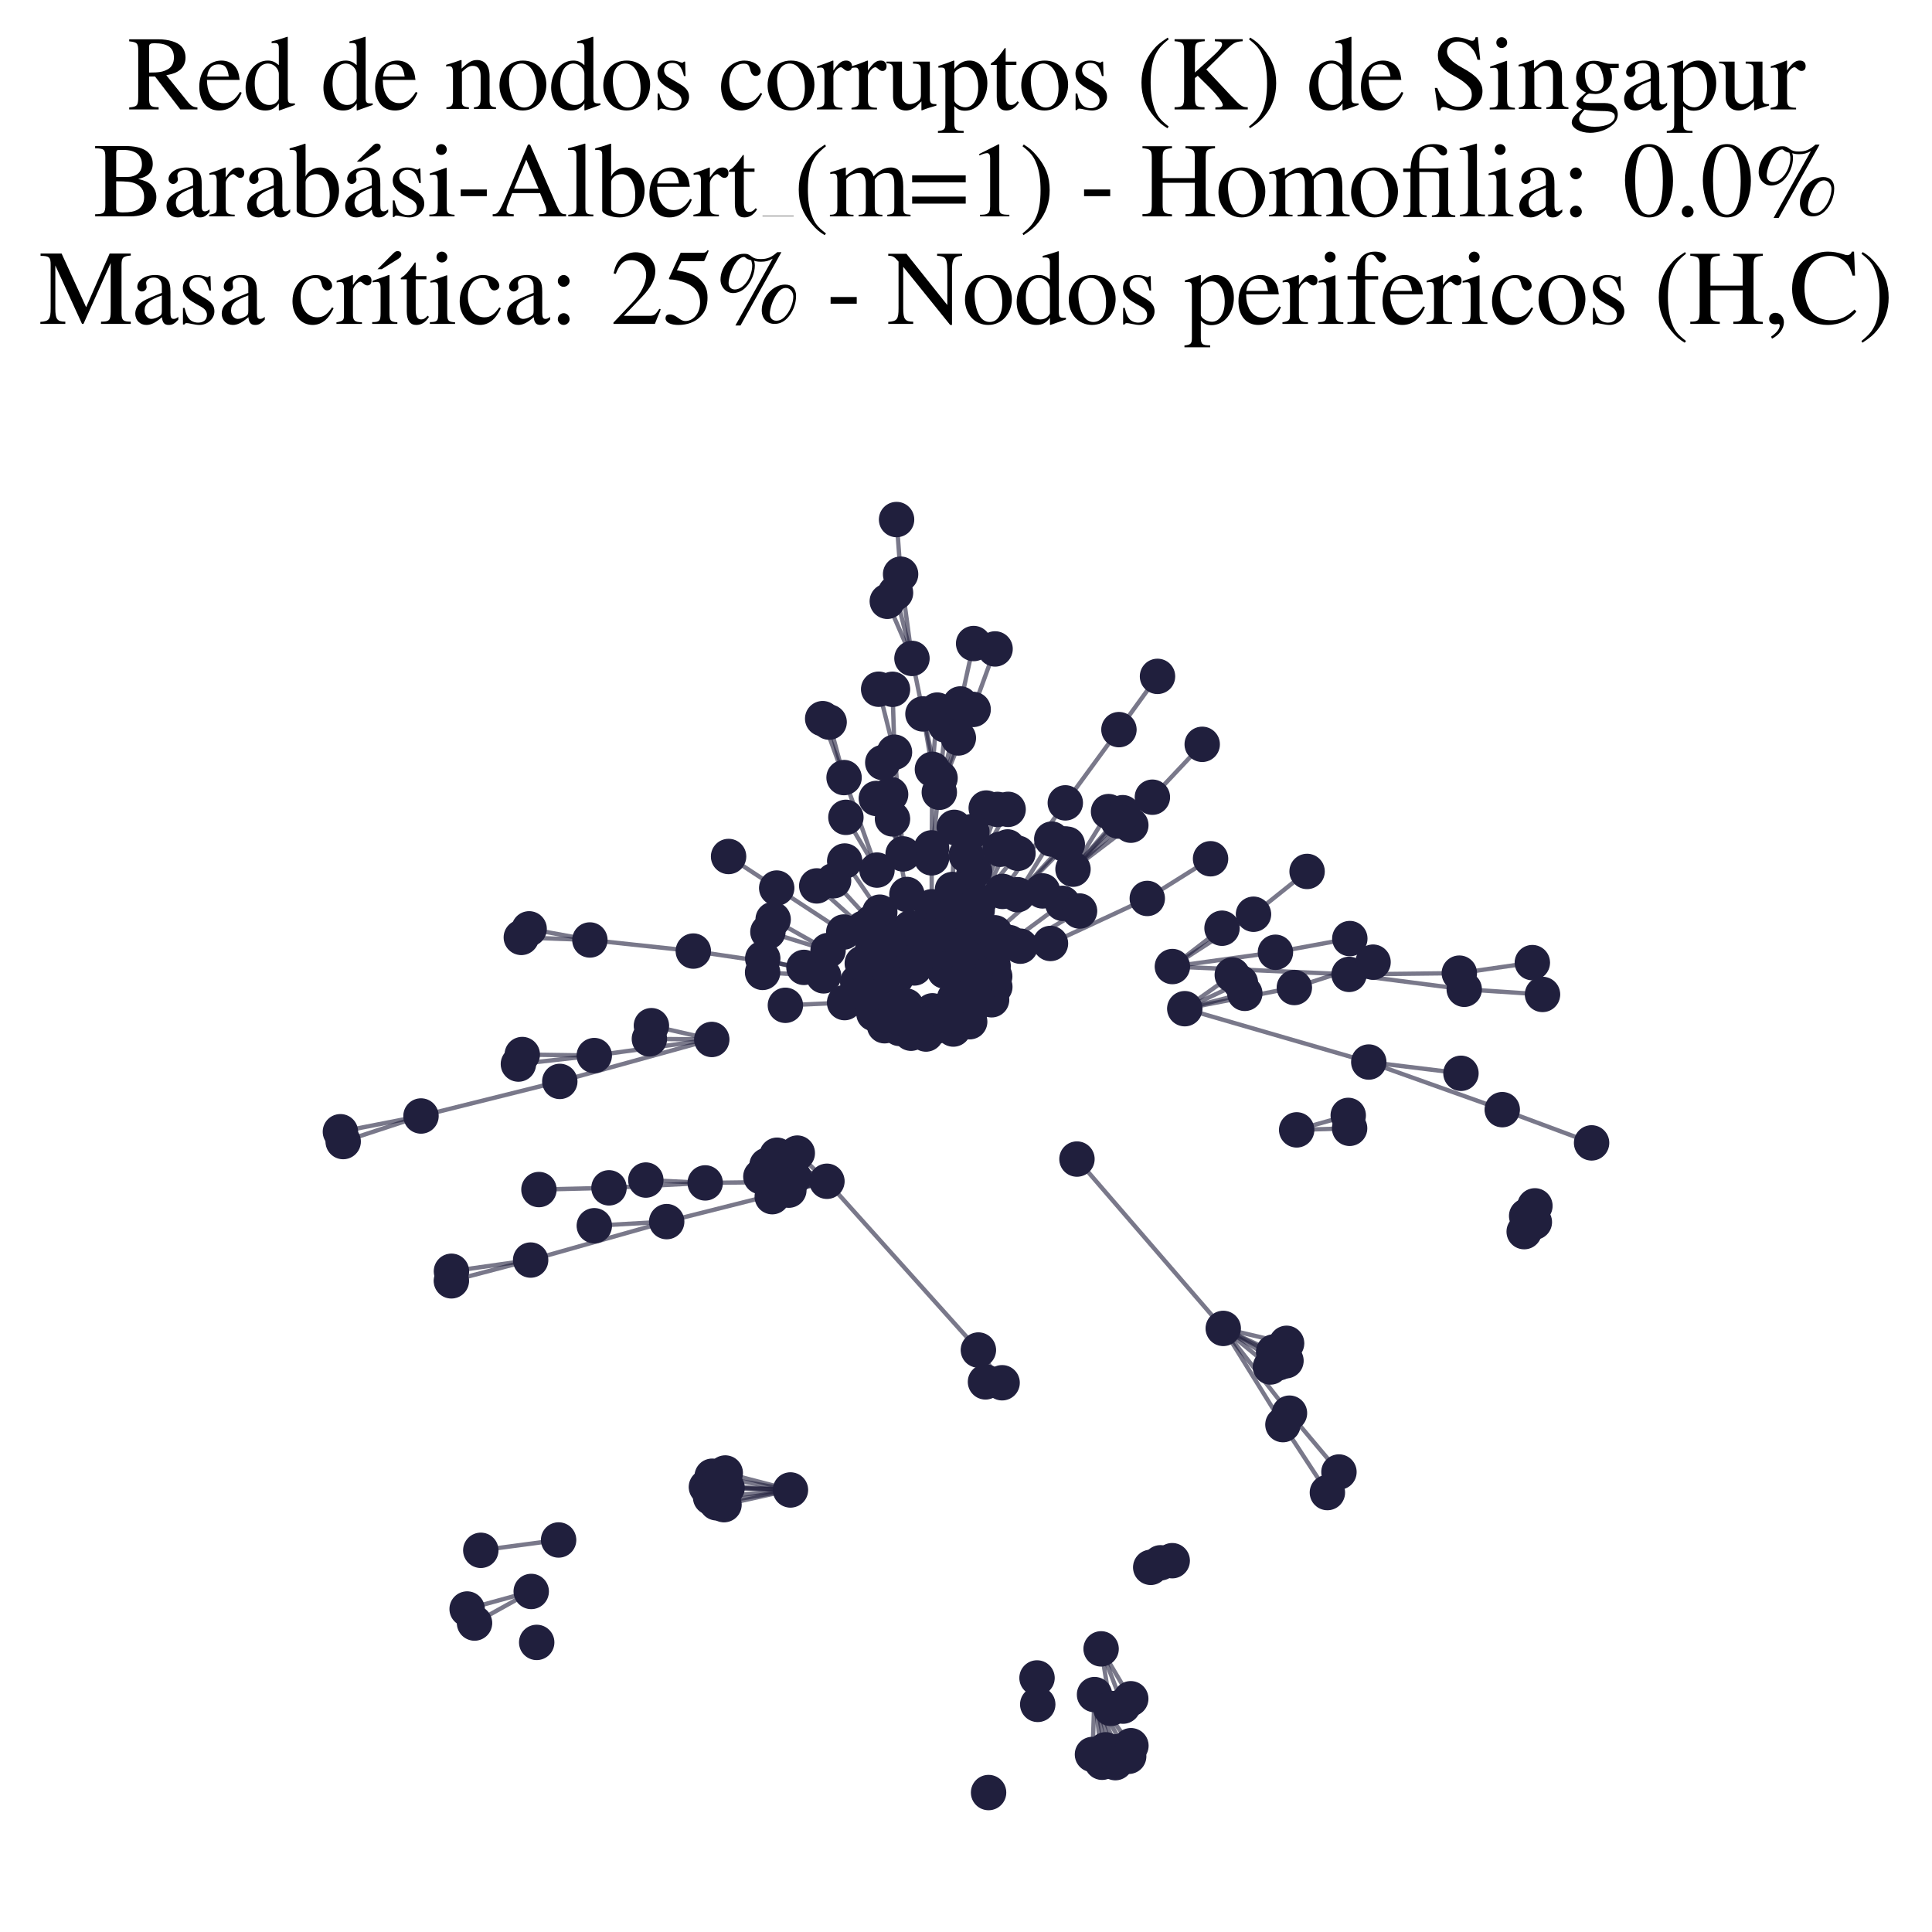 <?xml version="1.0" encoding="utf-8" standalone="no"?>
<!DOCTYPE svg PUBLIC "-//W3C//DTD SVG 1.1//EN"
  "http://www.w3.org/Graphics/SVG/1.1/DTD/svg11.dtd">
<svg xmlns:xlink="http://www.w3.org/1999/xlink" width="178.023pt" height="178.045pt" viewBox="0 0 178.023 178.045" xmlns="http://www.w3.org/2000/svg" version="1.1">
 <defs>
  <style type="text/css">*{stroke-linejoin: round; stroke-linecap: butt}</style>
 </defs>
 <g id="figure_1">
  <g id="patch_1">
   <path d="M 0 178.045 
L 178.023 178.045 
L 178.023 0 
L 0 0 
z
" style="fill: #ffffff"/>
  </g>
  <g id="axes_1">
   <g id="LineCollection_1">
    <path d="M 76.197 108.848 
L 71.6 106.448 
" clip-path="url(#p0ef33b75a0)" style="fill: none; stroke: #201f3d; stroke-opacity: 0.6; stroke-width: 0.4"/>
    <path d="M 76.197 108.848 
L 61.432 112.566 
" clip-path="url(#p0ef33b75a0)" style="fill: none; stroke: #201f3d; stroke-opacity: 0.6; stroke-width: 0.4"/>
    <path d="M 76.197 108.848 
L 70.672 107.38 
" clip-path="url(#p0ef33b75a0)" style="fill: none; stroke: #201f3d; stroke-opacity: 0.6; stroke-width: 0.4"/>
    <path d="M 76.197 108.848 
L 64.98 108.998 
" clip-path="url(#p0ef33b75a0)" style="fill: none; stroke: #201f3d; stroke-opacity: 0.6; stroke-width: 0.4"/>
    <path d="M 76.197 108.848 
L 90.153 124.398 
" clip-path="url(#p0ef33b75a0)" style="fill: none; stroke: #201f3d; stroke-opacity: 0.6; stroke-width: 0.4"/>
    <path d="M 76.197 108.848 
L 70.11 108.418 
" clip-path="url(#p0ef33b75a0)" style="fill: none; stroke: #201f3d; stroke-opacity: 0.6; stroke-width: 0.4"/>
    <path d="M 76.197 108.848 
L 73.151 108.478 
" clip-path="url(#p0ef33b75a0)" style="fill: none; stroke: #201f3d; stroke-opacity: 0.6; stroke-width: 0.4"/>
    <path d="M 76.197 108.848 
L 71.158 110.267 
" clip-path="url(#p0ef33b75a0)" style="fill: none; stroke: #201f3d; stroke-opacity: 0.6; stroke-width: 0.4"/>
    <path d="M 76.197 108.848 
L 71.077 109.184 
" clip-path="url(#p0ef33b75a0)" style="fill: none; stroke: #201f3d; stroke-opacity: 0.6; stroke-width: 0.4"/>
    <path d="M 76.197 108.848 
L 72.854 107.194 
" clip-path="url(#p0ef33b75a0)" style="fill: none; stroke: #201f3d; stroke-opacity: 0.6; stroke-width: 0.4"/>
    <path d="M 76.197 108.848 
L 73.467 106.252 
" clip-path="url(#p0ef33b75a0)" style="fill: none; stroke: #201f3d; stroke-opacity: 0.6; stroke-width: 0.4"/>
    <path d="M 76.197 108.848 
L 71.904 107.926 
" clip-path="url(#p0ef33b75a0)" style="fill: none; stroke: #201f3d; stroke-opacity: 0.6; stroke-width: 0.4"/>
    <path d="M 76.197 108.848 
L 72.689 109.665 
" clip-path="url(#p0ef33b75a0)" style="fill: none; stroke: #201f3d; stroke-opacity: 0.6; stroke-width: 0.4"/>
    <path d="M 83.217 78.686 
L 82.422 69.311 
" clip-path="url(#p0ef33b75a0)" style="fill: none; stroke: #201f3d; stroke-opacity: 0.6; stroke-width: 0.4"/>
    <path d="M 83.217 78.686 
L 80.75 73.573 
" clip-path="url(#p0ef33b75a0)" style="fill: none; stroke: #201f3d; stroke-opacity: 0.6; stroke-width: 0.4"/>
    <path d="M 83.217 78.686 
L 82.065 73.199 
" clip-path="url(#p0ef33b75a0)" style="fill: none; stroke: #201f3d; stroke-opacity: 0.6; stroke-width: 0.4"/>
    <path d="M 124.359 103.968 
L 119.481 104.112 
" clip-path="url(#p0ef33b75a0)" style="fill: none; stroke: #201f3d; stroke-opacity: 0.6; stroke-width: 0.4"/>
    <path d="M 126.125 97.861 
L 109.17 92.945 
" clip-path="url(#p0ef33b75a0)" style="fill: none; stroke: #201f3d; stroke-opacity: 0.6; stroke-width: 0.4"/>
    <path d="M 126.125 97.861 
L 134.619 98.899 
" clip-path="url(#p0ef33b75a0)" style="fill: none; stroke: #201f3d; stroke-opacity: 0.6; stroke-width: 0.4"/>
    <path d="M 126.125 97.861 
L 138.424 102.249 
" clip-path="url(#p0ef33b75a0)" style="fill: none; stroke: #201f3d; stroke-opacity: 0.6; stroke-width: 0.4"/>
    <path d="M 113.548 89.834 
L 109.17 92.945 
" clip-path="url(#p0ef33b75a0)" style="fill: none; stroke: #201f3d; stroke-opacity: 0.6; stroke-width: 0.4"/>
    <path d="M 98.871 80.091 
L 104.199 76.038 
" clip-path="url(#p0ef33b75a0)" style="fill: none; stroke: #201f3d; stroke-opacity: 0.6; stroke-width: 0.4"/>
    <path d="M 98.871 80.091 
L 102.147 74.783 
" clip-path="url(#p0ef33b75a0)" style="fill: none; stroke: #201f3d; stroke-opacity: 0.6; stroke-width: 0.4"/>
    <path d="M 98.871 80.091 
L 106.185 73.458 
" clip-path="url(#p0ef33b75a0)" style="fill: none; stroke: #201f3d; stroke-opacity: 0.6; stroke-width: 0.4"/>
    <path d="M 98.871 80.091 
L 103.033 75.655 
" clip-path="url(#p0ef33b75a0)" style="fill: none; stroke: #201f3d; stroke-opacity: 0.6; stroke-width: 0.4"/>
    <path d="M 98.871 80.091 
L 103.452 74.885 
" clip-path="url(#p0ef33b75a0)" style="fill: none; stroke: #201f3d; stroke-opacity: 0.6; stroke-width: 0.4"/>
    <path d="M 65.586 95.78 
L 54.759 97.266 
" clip-path="url(#p0ef33b75a0)" style="fill: none; stroke: #201f3d; stroke-opacity: 0.6; stroke-width: 0.4"/>
    <path d="M 65.586 95.78 
L 51.582 99.646 
" clip-path="url(#p0ef33b75a0)" style="fill: none; stroke: #201f3d; stroke-opacity: 0.6; stroke-width: 0.4"/>
    <path d="M 65.586 95.78 
L 60.024 94.51 
" clip-path="url(#p0ef33b75a0)" style="fill: none; stroke: #201f3d; stroke-opacity: 0.6; stroke-width: 0.4"/>
    <path d="M 65.586 95.78 
L 59.838 95.727 
" clip-path="url(#p0ef33b75a0)" style="fill: none; stroke: #201f3d; stroke-opacity: 0.6; stroke-width: 0.4"/>
    <path d="M 96.061 82.093 
L 91.669 85.952 
" clip-path="url(#p0ef33b75a0)" style="fill: none; stroke: #201f3d; stroke-opacity: 0.6; stroke-width: 0.4"/>
    <path d="M 100.855 156.148 
L 101.551 162.382 
" clip-path="url(#p0ef33b75a0)" style="fill: none; stroke: #201f3d; stroke-opacity: 0.6; stroke-width: 0.4"/>
    <path d="M 100.855 156.148 
L 101.877 161.234 
" clip-path="url(#p0ef33b75a0)" style="fill: none; stroke: #201f3d; stroke-opacity: 0.6; stroke-width: 0.4"/>
    <path d="M 100.855 156.148 
L 102.775 162.418 
" clip-path="url(#p0ef33b75a0)" style="fill: none; stroke: #201f3d; stroke-opacity: 0.6; stroke-width: 0.4"/>
    <path d="M 100.855 156.148 
L 104.002 161.834 
" clip-path="url(#p0ef33b75a0)" style="fill: none; stroke: #201f3d; stroke-opacity: 0.6; stroke-width: 0.4"/>
    <path d="M 100.855 156.148 
L 104.208 160.857 
" clip-path="url(#p0ef33b75a0)" style="fill: none; stroke: #201f3d; stroke-opacity: 0.6; stroke-width: 0.4"/>
    <path d="M 100.855 156.148 
L 100.665 161.664 
" clip-path="url(#p0ef33b75a0)" style="fill: none; stroke: #201f3d; stroke-opacity: 0.6; stroke-width: 0.4"/>
    <path d="M 100.855 156.148 
L 103.003 161.406 
" clip-path="url(#p0ef33b75a0)" style="fill: none; stroke: #201f3d; stroke-opacity: 0.6; stroke-width: 0.4"/>
    <path d="M 114.702 91.532 
L 109.17 92.945 
" clip-path="url(#p0ef33b75a0)" style="fill: none; stroke: #201f3d; stroke-opacity: 0.6; stroke-width: 0.4"/>
    <path d="M 115.503 84.242 
L 108.029 89.063 
" clip-path="url(#p0ef33b75a0)" style="fill: none; stroke: #201f3d; stroke-opacity: 0.6; stroke-width: 0.4"/>
    <path d="M 115.503 84.242 
L 120.441 80.299 
" clip-path="url(#p0ef33b75a0)" style="fill: none; stroke: #201f3d; stroke-opacity: 0.6; stroke-width: 0.4"/>
    <path d="M 85.838 79.047 
L 86.621 71.695 
" clip-path="url(#p0ef33b75a0)" style="fill: none; stroke: #201f3d; stroke-opacity: 0.6; stroke-width: 0.4"/>
    <path d="M 85.838 79.047 
L 85.917 70.891 
" clip-path="url(#p0ef33b75a0)" style="fill: none; stroke: #201f3d; stroke-opacity: 0.6; stroke-width: 0.4"/>
    <path d="M 51.473 141.9 
L 44.303 142.853 
" clip-path="url(#p0ef33b75a0)" style="fill: none; stroke: #201f3d; stroke-opacity: 0.6; stroke-width: 0.4"/>
    <path d="M 81.068 84.052 
L 77.835 79.338 
" clip-path="url(#p0ef33b75a0)" style="fill: none; stroke: #201f3d; stroke-opacity: 0.6; stroke-width: 0.4"/>
    <path d="M 38.793 102.833 
L 51.582 99.646 
" clip-path="url(#p0ef33b75a0)" style="fill: none; stroke: #201f3d; stroke-opacity: 0.6; stroke-width: 0.4"/>
    <path d="M 38.793 102.833 
L 31.621 105.189 
" clip-path="url(#p0ef33b75a0)" style="fill: none; stroke: #201f3d; stroke-opacity: 0.6; stroke-width: 0.4"/>
    <path d="M 38.793 102.833 
L 31.367 104.284 
" clip-path="url(#p0ef33b75a0)" style="fill: none; stroke: #201f3d; stroke-opacity: 0.6; stroke-width: 0.4"/>
    <path d="M 76.4 66.539 
L 77.776 71.65 
" clip-path="url(#p0ef33b75a0)" style="fill: none; stroke: #201f3d; stroke-opacity: 0.6; stroke-width: 0.4"/>
    <path d="M 103.473 157.21 
L 101.461 151.934 
" clip-path="url(#p0ef33b75a0)" style="fill: none; stroke: #201f3d; stroke-opacity: 0.6; stroke-width: 0.4"/>
    <path d="M 82.239 75.457 
L 83.567 82.422 
" clip-path="url(#p0ef33b75a0)" style="fill: none; stroke: #201f3d; stroke-opacity: 0.6; stroke-width: 0.4"/>
    <path d="M 82.239 75.457 
L 81.342 70.268 
" clip-path="url(#p0ef33b75a0)" style="fill: none; stroke: #201f3d; stroke-opacity: 0.6; stroke-width: 0.4"/>
    <path d="M 61.432 112.566 
L 48.895 116.108 
" clip-path="url(#p0ef33b75a0)" style="fill: none; stroke: #201f3d; stroke-opacity: 0.6; stroke-width: 0.4"/>
    <path d="M 61.432 112.566 
L 54.763 112.945 
" clip-path="url(#p0ef33b75a0)" style="fill: none; stroke: #201f3d; stroke-opacity: 0.6; stroke-width: 0.4"/>
    <path d="M 82.422 69.311 
L 80.963 63.508 
" clip-path="url(#p0ef33b75a0)" style="fill: none; stroke: #201f3d; stroke-opacity: 0.6; stroke-width: 0.4"/>
    <path d="M 82.422 69.311 
L 82.239 63.516 
" clip-path="url(#p0ef33b75a0)" style="fill: none; stroke: #201f3d; stroke-opacity: 0.6; stroke-width: 0.4"/>
    <path d="M 86.36 65.431 
L 85.917 70.891 
" clip-path="url(#p0ef33b75a0)" style="fill: none; stroke: #201f3d; stroke-opacity: 0.6; stroke-width: 0.4"/>
    <path d="M 112.602 85.53 
L 108.029 89.063 
" clip-path="url(#p0ef33b75a0)" style="fill: none; stroke: #201f3d; stroke-opacity: 0.6; stroke-width: 0.4"/>
    <path d="M 134.921 91.158 
L 124.312 89.785 
" clip-path="url(#p0ef33b75a0)" style="fill: none; stroke: #201f3d; stroke-opacity: 0.6; stroke-width: 0.4"/>
    <path d="M 134.921 91.158 
L 142.134 91.632 
" clip-path="url(#p0ef33b75a0)" style="fill: none; stroke: #201f3d; stroke-opacity: 0.6; stroke-width: 0.4"/>
    <path d="M 75.89 89.92 
L 70.269 89.601 
" clip-path="url(#p0ef33b75a0)" style="fill: none; stroke: #201f3d; stroke-opacity: 0.6; stroke-width: 0.4"/>
    <path d="M 75.89 89.92 
L 70.282 88.317 
" clip-path="url(#p0ef33b75a0)" style="fill: none; stroke: #201f3d; stroke-opacity: 0.6; stroke-width: 0.4"/>
    <path d="M 119.268 90.994 
L 109.17 92.945 
" clip-path="url(#p0ef33b75a0)" style="fill: none; stroke: #201f3d; stroke-opacity: 0.6; stroke-width: 0.4"/>
    <path d="M 119.268 90.994 
L 126.52 88.658 
" clip-path="url(#p0ef33b75a0)" style="fill: none; stroke: #201f3d; stroke-opacity: 0.6; stroke-width: 0.4"/>
    <path d="M 98.049 77.766 
L 93.757 82.441 
" clip-path="url(#p0ef33b75a0)" style="fill: none; stroke: #201f3d; stroke-opacity: 0.6; stroke-width: 0.4"/>
    <path d="M 48.949 146.644 
L 43.044 148.262 
" clip-path="url(#p0ef33b75a0)" style="fill: none; stroke: #201f3d; stroke-opacity: 0.6; stroke-width: 0.4"/>
    <path d="M 48.949 146.644 
L 43.725 149.554 
" clip-path="url(#p0ef33b75a0)" style="fill: none; stroke: #201f3d; stroke-opacity: 0.6; stroke-width: 0.4"/>
    <path d="M 101.461 151.934 
L 104.192 156.53 
" clip-path="url(#p0ef33b75a0)" style="fill: none; stroke: #201f3d; stroke-opacity: 0.6; stroke-width: 0.4"/>
    <path d="M 101.461 151.934 
L 102.353 157.422 
" clip-path="url(#p0ef33b75a0)" style="fill: none; stroke: #201f3d; stroke-opacity: 0.6; stroke-width: 0.4"/>
    <path d="M 48.895 116.108 
L 41.598 117.141 
" clip-path="url(#p0ef33b75a0)" style="fill: none; stroke: #201f3d; stroke-opacity: 0.6; stroke-width: 0.4"/>
    <path d="M 48.895 116.108 
L 41.591 118.023 
" clip-path="url(#p0ef33b75a0)" style="fill: none; stroke: #201f3d; stroke-opacity: 0.6; stroke-width: 0.4"/>
    <path d="M 54.759 97.266 
L 47.768 98.047 
" clip-path="url(#p0ef33b75a0)" style="fill: none; stroke: #201f3d; stroke-opacity: 0.6; stroke-width: 0.4"/>
    <path d="M 54.759 97.266 
L 48.124 97.17 
" clip-path="url(#p0ef33b75a0)" style="fill: none; stroke: #201f3d; stroke-opacity: 0.6; stroke-width: 0.4"/>
    <path d="M 89.798 80.256 
L 91.913 74.583 
" clip-path="url(#p0ef33b75a0)" style="fill: none; stroke: #201f3d; stroke-opacity: 0.6; stroke-width: 0.4"/>
    <path d="M 89.798 80.256 
L 92.893 74.578 
" clip-path="url(#p0ef33b75a0)" style="fill: none; stroke: #201f3d; stroke-opacity: 0.6; stroke-width: 0.4"/>
    <path d="M 89.798 80.256 
L 90.875 74.456 
" clip-path="url(#p0ef33b75a0)" style="fill: none; stroke: #201f3d; stroke-opacity: 0.6; stroke-width: 0.4"/>
    <path d="M 72.836 137.292 
L 66.714 138.646 
" clip-path="url(#p0ef33b75a0)" style="fill: none; stroke: #201f3d; stroke-opacity: 0.6; stroke-width: 0.4"/>
    <path d="M 72.836 137.292 
L 65.092 137.021 
" clip-path="url(#p0ef33b75a0)" style="fill: none; stroke: #201f3d; stroke-opacity: 0.6; stroke-width: 0.4"/>
    <path d="M 72.836 137.292 
L 66.998 137.091 
" clip-path="url(#p0ef33b75a0)" style="fill: none; stroke: #201f3d; stroke-opacity: 0.6; stroke-width: 0.4"/>
    <path d="M 72.836 137.292 
L 66.829 135.728 
" clip-path="url(#p0ef33b75a0)" style="fill: none; stroke: #201f3d; stroke-opacity: 0.6; stroke-width: 0.4"/>
    <path d="M 72.836 137.292 
L 66.032 138.476 
" clip-path="url(#p0ef33b75a0)" style="fill: none; stroke: #201f3d; stroke-opacity: 0.6; stroke-width: 0.4"/>
    <path d="M 72.836 137.292 
L 66.017 136.911 
" clip-path="url(#p0ef33b75a0)" style="fill: none; stroke: #201f3d; stroke-opacity: 0.6; stroke-width: 0.4"/>
    <path d="M 72.836 137.292 
L 65.624 136.026 
" clip-path="url(#p0ef33b75a0)" style="fill: none; stroke: #201f3d; stroke-opacity: 0.6; stroke-width: 0.4"/>
    <path d="M 72.836 137.292 
L 65.482 137.981 
" clip-path="url(#p0ef33b75a0)" style="fill: none; stroke: #201f3d; stroke-opacity: 0.6; stroke-width: 0.4"/>
    <path d="M 56.116 109.453 
L 64.98 108.998 
" clip-path="url(#p0ef33b75a0)" style="fill: none; stroke: #201f3d; stroke-opacity: 0.6; stroke-width: 0.4"/>
    <path d="M 56.116 109.453 
L 49.66 109.611 
" clip-path="url(#p0ef33b75a0)" style="fill: none; stroke: #201f3d; stroke-opacity: 0.6; stroke-width: 0.4"/>
    <path d="M 138.424 102.249 
L 146.656 105.311 
" clip-path="url(#p0ef33b75a0)" style="fill: none; stroke: #201f3d; stroke-opacity: 0.6; stroke-width: 0.4"/>
    <path d="M 86.621 71.695 
L 87.129 66.817 
" clip-path="url(#p0ef33b75a0)" style="fill: none; stroke: #201f3d; stroke-opacity: 0.6; stroke-width: 0.4"/>
    <path d="M 99.236 106.802 
L 112.716 122.406 
" clip-path="url(#p0ef33b75a0)" style="fill: none; stroke: #201f3d; stroke-opacity: 0.6; stroke-width: 0.4"/>
    <path d="M 96.915 77.32 
L 93.757 82.441 
" clip-path="url(#p0ef33b75a0)" style="fill: none; stroke: #201f3d; stroke-opacity: 0.6; stroke-width: 0.4"/>
    <path d="M 94.019 87.185 
L 99.474 83.945 
" clip-path="url(#p0ef33b75a0)" style="fill: none; stroke: #201f3d; stroke-opacity: 0.6; stroke-width: 0.4"/>
    <path d="M 87.935 84.084 
L 89.033 78.803 
" clip-path="url(#p0ef33b75a0)" style="fill: none; stroke: #201f3d; stroke-opacity: 0.6; stroke-width: 0.4"/>
    <path d="M 85.859 83.556 
L 85.84 78.126 
" clip-path="url(#p0ef33b75a0)" style="fill: none; stroke: #201f3d; stroke-opacity: 0.6; stroke-width: 0.4"/>
    <path d="M 97.917 83.239 
L 93.017 86.857 
" clip-path="url(#p0ef33b75a0)" style="fill: none; stroke: #201f3d; stroke-opacity: 0.6; stroke-width: 0.4"/>
    <path d="M 92.847 78.042 
L 90.04 83.9 
" clip-path="url(#p0ef33b75a0)" style="fill: none; stroke: #201f3d; stroke-opacity: 0.6; stroke-width: 0.4"/>
    <path d="M 108.029 89.063 
L 117.524 87.746 
" clip-path="url(#p0ef33b75a0)" style="fill: none; stroke: #201f3d; stroke-opacity: 0.6; stroke-width: 0.4"/>
    <path d="M 108.029 89.063 
L 124.312 89.785 
" clip-path="url(#p0ef33b75a0)" style="fill: none; stroke: #201f3d; stroke-opacity: 0.6; stroke-width: 0.4"/>
    <path d="M 118.495 125.387 
L 112.716 122.406 
" clip-path="url(#p0ef33b75a0)" style="fill: none; stroke: #201f3d; stroke-opacity: 0.6; stroke-width: 0.4"/>
    <path d="M 92.379 82.138 
L 98.162 73.98 
" clip-path="url(#p0ef33b75a0)" style="fill: none; stroke: #201f3d; stroke-opacity: 0.6; stroke-width: 0.4"/>
    <path d="M 112.716 122.406 
L 118.818 130.215 
" clip-path="url(#p0ef33b75a0)" style="fill: none; stroke: #201f3d; stroke-opacity: 0.6; stroke-width: 0.4"/>
    <path d="M 112.716 122.406 
L 117.063 125.96 
" clip-path="url(#p0ef33b75a0)" style="fill: none; stroke: #201f3d; stroke-opacity: 0.6; stroke-width: 0.4"/>
    <path d="M 112.716 122.406 
L 117.854 125.566 
" clip-path="url(#p0ef33b75a0)" style="fill: none; stroke: #201f3d; stroke-opacity: 0.6; stroke-width: 0.4"/>
    <path d="M 112.716 122.406 
L 118.553 123.779 
" clip-path="url(#p0ef33b75a0)" style="fill: none; stroke: #201f3d; stroke-opacity: 0.6; stroke-width: 0.4"/>
    <path d="M 112.716 122.406 
L 118.215 131.271 
" clip-path="url(#p0ef33b75a0)" style="fill: none; stroke: #201f3d; stroke-opacity: 0.6; stroke-width: 0.4"/>
    <path d="M 112.716 122.406 
L 117.359 124.576 
" clip-path="url(#p0ef33b75a0)" style="fill: none; stroke: #201f3d; stroke-opacity: 0.6; stroke-width: 0.4"/>
    <path d="M 110.777 68.586 
L 106.185 73.458 
" clip-path="url(#p0ef33b75a0)" style="fill: none; stroke: #201f3d; stroke-opacity: 0.6; stroke-width: 0.4"/>
    <path d="M 118.818 130.215 
L 123.377 135.638 
" clip-path="url(#p0ef33b75a0)" style="fill: none; stroke: #201f3d; stroke-opacity: 0.6; stroke-width: 0.4"/>
    <path d="M 71.242 84.72 
L 76.302 87.586 
" clip-path="url(#p0ef33b75a0)" style="fill: none; stroke: #201f3d; stroke-opacity: 0.6; stroke-width: 0.4"/>
    <path d="M 86.552 73.005 
L 84.032 60.67 
" clip-path="url(#p0ef33b75a0)" style="fill: none; stroke: #201f3d; stroke-opacity: 0.6; stroke-width: 0.4"/>
    <path d="M 86.552 73.005 
L 89.67 65.369 
" clip-path="url(#p0ef33b75a0)" style="fill: none; stroke: #201f3d; stroke-opacity: 0.6; stroke-width: 0.4"/>
    <path d="M 86.552 73.005 
L 88.307 67.999 
" clip-path="url(#p0ef33b75a0)" style="fill: none; stroke: #201f3d; stroke-opacity: 0.6; stroke-width: 0.4"/>
    <path d="M 86.552 73.005 
L 88.487 64.866 
" clip-path="url(#p0ef33b75a0)" style="fill: none; stroke: #201f3d; stroke-opacity: 0.6; stroke-width: 0.4"/>
    <path d="M 118.215 131.271 
L 122.312 137.531 
" clip-path="url(#p0ef33b75a0)" style="fill: none; stroke: #201f3d; stroke-opacity: 0.6; stroke-width: 0.4"/>
    <path d="M 87.767 81.961 
L 89.55 76.628 
" clip-path="url(#p0ef33b75a0)" style="fill: none; stroke: #201f3d; stroke-opacity: 0.6; stroke-width: 0.4"/>
    <path d="M 87.767 81.961 
L 87.927 76.236 
" clip-path="url(#p0ef33b75a0)" style="fill: none; stroke: #201f3d; stroke-opacity: 0.6; stroke-width: 0.4"/>
    <path d="M 74.079 89.14 
L 63.885 87.636 
" clip-path="url(#p0ef33b75a0)" style="fill: none; stroke: #201f3d; stroke-opacity: 0.6; stroke-width: 0.4"/>
    <path d="M 93.757 82.441 
L 98.345 77.79 
" clip-path="url(#p0ef33b75a0)" style="fill: none; stroke: #201f3d; stroke-opacity: 0.6; stroke-width: 0.4"/>
    <path d="M 98.162 73.98 
L 103.104 67.231 
" clip-path="url(#p0ef33b75a0)" style="fill: none; stroke: #201f3d; stroke-opacity: 0.6; stroke-width: 0.4"/>
    <path d="M 119.481 104.112 
L 124.232 102.778 
" clip-path="url(#p0ef33b75a0)" style="fill: none; stroke: #201f3d; stroke-opacity: 0.6; stroke-width: 0.4"/>
    <path d="M 91.691 59.796 
L 89.67 65.369 
" clip-path="url(#p0ef33b75a0)" style="fill: none; stroke: #201f3d; stroke-opacity: 0.6; stroke-width: 0.4"/>
    <path d="M 90.202 83.063 
L 93.801 78.628 
" clip-path="url(#p0ef33b75a0)" style="fill: none; stroke: #201f3d; stroke-opacity: 0.6; stroke-width: 0.4"/>
    <path d="M 90.202 83.063 
L 92.152 78.256 
" clip-path="url(#p0ef33b75a0)" style="fill: none; stroke: #201f3d; stroke-opacity: 0.6; stroke-width: 0.4"/>
    <path d="M 79.598 85.527 
L 75.259 81.631 
" clip-path="url(#p0ef33b75a0)" style="fill: none; stroke: #201f3d; stroke-opacity: 0.6; stroke-width: 0.4"/>
    <path d="M 75.805 66.22 
L 77.776 71.65 
" clip-path="url(#p0ef33b75a0)" style="fill: none; stroke: #201f3d; stroke-opacity: 0.6; stroke-width: 0.4"/>
    <path d="M 88.487 64.866 
L 89.715 59.298 
" clip-path="url(#p0ef33b75a0)" style="fill: none; stroke: #201f3d; stroke-opacity: 0.6; stroke-width: 0.4"/>
    <path d="M 82.518 54.622 
L 84.032 60.67 
" clip-path="url(#p0ef33b75a0)" style="fill: none; stroke: #201f3d; stroke-opacity: 0.6; stroke-width: 0.4"/>
    <path d="M 63.885 87.636 
L 54.354 86.614 
" clip-path="url(#p0ef33b75a0)" style="fill: none; stroke: #201f3d; stroke-opacity: 0.6; stroke-width: 0.4"/>
    <path d="M 84.032 60.67 
L 82.985 52.908 
" clip-path="url(#p0ef33b75a0)" style="fill: none; stroke: #201f3d; stroke-opacity: 0.6; stroke-width: 0.4"/>
    <path d="M 84.032 60.67 
L 81.759 55.405 
" clip-path="url(#p0ef33b75a0)" style="fill: none; stroke: #201f3d; stroke-opacity: 0.6; stroke-width: 0.4"/>
    <path d="M 76.808 81.154 
L 80.333 84.996 
" clip-path="url(#p0ef33b75a0)" style="fill: none; stroke: #201f3d; stroke-opacity: 0.6; stroke-width: 0.4"/>
    <path d="M 80.811 80.174 
L 77.776 71.65 
" clip-path="url(#p0ef33b75a0)" style="fill: none; stroke: #201f3d; stroke-opacity: 0.6; stroke-width: 0.4"/>
    <path d="M 80.811 80.174 
L 77.945 75.314 
" clip-path="url(#p0ef33b75a0)" style="fill: none; stroke: #201f3d; stroke-opacity: 0.6; stroke-width: 0.4"/>
    <path d="M 103.104 67.231 
L 106.658 62.324 
" clip-path="url(#p0ef33b75a0)" style="fill: none; stroke: #201f3d; stroke-opacity: 0.6; stroke-width: 0.4"/>
    <path d="M 105.715 82.787 
L 96.795 86.935 
" clip-path="url(#p0ef33b75a0)" style="fill: none; stroke: #201f3d; stroke-opacity: 0.6; stroke-width: 0.4"/>
    <path d="M 105.715 82.787 
L 111.546 79.13 
" clip-path="url(#p0ef33b75a0)" style="fill: none; stroke: #201f3d; stroke-opacity: 0.6; stroke-width: 0.4"/>
    <path d="M 64.98 108.998 
L 59.51 108.736 
" clip-path="url(#p0ef33b75a0)" style="fill: none; stroke: #201f3d; stroke-opacity: 0.6; stroke-width: 0.4"/>
    <path d="M 90.153 124.398 
L 90.807 127.332 
" clip-path="url(#p0ef33b75a0)" style="fill: none; stroke: #201f3d; stroke-opacity: 0.6; stroke-width: 0.4"/>
    <path d="M 90.153 124.398 
L 92.34 127.413 
" clip-path="url(#p0ef33b75a0)" style="fill: none; stroke: #201f3d; stroke-opacity: 0.6; stroke-width: 0.4"/>
    <path d="M 109.17 92.945 
L 114.297 90.547 
" clip-path="url(#p0ef33b75a0)" style="fill: none; stroke: #201f3d; stroke-opacity: 0.6; stroke-width: 0.4"/>
    <path d="M 82.985 52.908 
L 82.614 47.873 
" clip-path="url(#p0ef33b75a0)" style="fill: none; stroke: #201f3d; stroke-opacity: 0.6; stroke-width: 0.4"/>
    <path d="M 117.524 87.746 
L 124.378 86.485 
" clip-path="url(#p0ef33b75a0)" style="fill: none; stroke: #201f3d; stroke-opacity: 0.6; stroke-width: 0.4"/>
    <path d="M 77.825 92.384 
L 72.369 92.634 
" clip-path="url(#p0ef33b75a0)" style="fill: none; stroke: #201f3d; stroke-opacity: 0.6; stroke-width: 0.4"/>
    <path d="M 85.917 70.891 
L 85.044 65.785 
" clip-path="url(#p0ef33b75a0)" style="fill: none; stroke: #201f3d; stroke-opacity: 0.6; stroke-width: 0.4"/>
    <path d="M 54.354 86.614 
L 48.758 85.589 
" clip-path="url(#p0ef33b75a0)" style="fill: none; stroke: #201f3d; stroke-opacity: 0.6; stroke-width: 0.4"/>
    <path d="M 54.354 86.614 
L 48.037 86.377 
" clip-path="url(#p0ef33b75a0)" style="fill: none; stroke: #201f3d; stroke-opacity: 0.6; stroke-width: 0.4"/>
    <path d="M 141.197 88.701 
L 134.469 89.67 
" clip-path="url(#p0ef33b75a0)" style="fill: none; stroke: #201f3d; stroke-opacity: 0.6; stroke-width: 0.4"/>
    <path d="M 76.302 87.586 
L 70.758 85.869 
" clip-path="url(#p0ef33b75a0)" style="fill: none; stroke: #201f3d; stroke-opacity: 0.6; stroke-width: 0.4"/>
    <path d="M 67.135 78.921 
L 71.569 81.83 
" clip-path="url(#p0ef33b75a0)" style="fill: none; stroke: #201f3d; stroke-opacity: 0.6; stroke-width: 0.4"/>
    <path d="M 77.749 85.881 
L 71.569 81.83 
" clip-path="url(#p0ef33b75a0)" style="fill: none; stroke: #201f3d; stroke-opacity: 0.6; stroke-width: 0.4"/>
    <path d="M 124.312 89.785 
L 134.469 89.67 
" clip-path="url(#p0ef33b75a0)" style="fill: none; stroke: #201f3d; stroke-opacity: 0.6; stroke-width: 0.4"/>
   </g>
   <g id="PathCollection_1">
    <defs>
     <path id="m91d30718b9" d="M 0 1.581 
C 0.419 1.581 0.822 1.415 1.118 1.118 
C 1.415 0.822 1.581 0.419 1.581 0 
C 1.581 -0.419 1.415 -0.822 1.118 -1.118 
C 0.822 -1.415 0.419 -1.581 0 -1.581 
C -0.419 -1.581 -0.822 -1.415 -1.118 -1.118 
C -1.415 -0.822 -1.581 -0.419 -1.581 0 
C -1.581 0.419 -1.415 0.822 -1.118 1.118 
C -0.822 1.415 -0.419 1.581 0 1.581 
z
" style="stroke: #201f3d; stroke-width: 0.1"/>
    </defs>
    <g clip-path="url(#p0ef33b75a0)">
     <use xlink:href="#m91d30718b9" x="91.511" y="89.014" style="fill: #201f3d; stroke: #201f3d; stroke-width: 0.1"/>
     <use xlink:href="#m91d30718b9" x="72.836" y="137.292" style="fill: #201f3d; stroke: #201f3d; stroke-width: 0.1"/>
     <use xlink:href="#m91d30718b9" x="124.232" y="102.778" style="fill: #201f3d; stroke: #201f3d; stroke-width: 0.1"/>
     <use xlink:href="#m91d30718b9" x="97.917" y="83.239" style="fill: #201f3d; stroke: #201f3d; stroke-width: 0.1"/>
     <use xlink:href="#m91d30718b9" x="66.714" y="138.646" style="fill: #201f3d; stroke: #201f3d; stroke-width: 0.1"/>
     <use xlink:href="#m91d30718b9" x="105.715" y="82.787" style="fill: #201f3d; stroke: #201f3d; stroke-width: 0.1"/>
     <use xlink:href="#m91d30718b9" x="89.67" y="65.369" style="fill: #201f3d; stroke: #201f3d; stroke-width: 0.1"/>
     <use xlink:href="#m91d30718b9" x="92.893" y="74.578" style="fill: #201f3d; stroke: #201f3d; stroke-width: 0.1"/>
     <use xlink:href="#m91d30718b9" x="123.377" y="135.638" style="fill: #201f3d; stroke: #201f3d; stroke-width: 0.1"/>
     <use xlink:href="#m91d30718b9" x="82.422" y="69.311" style="fill: #201f3d; stroke: #201f3d; stroke-width: 0.1"/>
     <use xlink:href="#m91d30718b9" x="51.473" y="141.9" style="fill: #201f3d; stroke: #201f3d; stroke-width: 0.1"/>
     <use xlink:href="#m91d30718b9" x="96.061" y="82.093" style="fill: #201f3d; stroke: #201f3d; stroke-width: 0.1"/>
     <use xlink:href="#m91d30718b9" x="85.838" y="79.047" style="fill: #201f3d; stroke: #201f3d; stroke-width: 0.1"/>
     <use xlink:href="#m91d30718b9" x="82.125" y="93.676" style="fill: #201f3d; stroke: #201f3d; stroke-width: 0.1"/>
     <use xlink:href="#m91d30718b9" x="80.963" y="63.508" style="fill: #201f3d; stroke: #201f3d; stroke-width: 0.1"/>
     <use xlink:href="#m91d30718b9" x="89.55" y="76.628" style="fill: #201f3d; stroke: #201f3d; stroke-width: 0.1"/>
     <use xlink:href="#m91d30718b9" x="95.622" y="157.05" style="fill: #201f3d; stroke: #201f3d; stroke-width: 0.1"/>
     <use xlink:href="#m91d30718b9" x="76.197" y="108.848" style="fill: #201f3d; stroke: #201f3d; stroke-width: 0.1"/>
     <use xlink:href="#m91d30718b9" x="89.457" y="92.997" style="fill: #201f3d; stroke: #201f3d; stroke-width: 0.1"/>
     <use xlink:href="#m91d30718b9" x="114.702" y="91.532" style="fill: #201f3d; stroke: #201f3d; stroke-width: 0.1"/>
     <use xlink:href="#m91d30718b9" x="90.04" y="83.9" style="fill: #201f3d; stroke: #201f3d; stroke-width: 0.1"/>
     <use xlink:href="#m91d30718b9" x="80.529" y="93.397" style="fill: #201f3d; stroke: #201f3d; stroke-width: 0.1"/>
     <use xlink:href="#m91d30718b9" x="134.921" y="91.158" style="fill: #201f3d; stroke: #201f3d; stroke-width: 0.1"/>
     <use xlink:href="#m91d30718b9" x="89.715" y="59.298" style="fill: #201f3d; stroke: #201f3d; stroke-width: 0.1"/>
     <use xlink:href="#m91d30718b9" x="83.217" y="78.686" style="fill: #201f3d; stroke: #201f3d; stroke-width: 0.1"/>
     <use xlink:href="#m91d30718b9" x="65.092" y="137.021" style="fill: #201f3d; stroke: #201f3d; stroke-width: 0.1"/>
     <use xlink:href="#m91d30718b9" x="49.66" y="109.611" style="fill: #201f3d; stroke: #201f3d; stroke-width: 0.1"/>
     <use xlink:href="#m91d30718b9" x="89.351" y="94.145" style="fill: #201f3d; stroke: #201f3d; stroke-width: 0.1"/>
     <use xlink:href="#m91d30718b9" x="89.05" y="86.676" style="fill: #201f3d; stroke: #201f3d; stroke-width: 0.1"/>
     <use xlink:href="#m91d30718b9" x="91.37" y="92.124" style="fill: #201f3d; stroke: #201f3d; stroke-width: 0.1"/>
     <use xlink:href="#m91d30718b9" x="103.104" y="67.231" style="fill: #201f3d; stroke: #201f3d; stroke-width: 0.1"/>
     <use xlink:href="#m91d30718b9" x="48.949" y="146.644" style="fill: #201f3d; stroke: #201f3d; stroke-width: 0.1"/>
     <use xlink:href="#m91d30718b9" x="91.691" y="59.796" style="fill: #201f3d; stroke: #201f3d; stroke-width: 0.1"/>
     <use xlink:href="#m91d30718b9" x="82.566" y="88.662" style="fill: #201f3d; stroke: #201f3d; stroke-width: 0.1"/>
     <use xlink:href="#m91d30718b9" x="87.752" y="93.57" style="fill: #201f3d; stroke: #201f3d; stroke-width: 0.1"/>
     <use xlink:href="#m91d30718b9" x="82.567" y="90.093" style="fill: #201f3d; stroke: #201f3d; stroke-width: 0.1"/>
     <use xlink:href="#m91d30718b9" x="49.454" y="151.338" style="fill: #201f3d; stroke: #201f3d; stroke-width: 0.1"/>
     <use xlink:href="#m91d30718b9" x="80.811" y="80.174" style="fill: #201f3d; stroke: #201f3d; stroke-width: 0.1"/>
     <use xlink:href="#m91d30718b9" x="59.838" y="95.727" style="fill: #201f3d; stroke: #201f3d; stroke-width: 0.1"/>
     <use xlink:href="#m91d30718b9" x="86.552" y="73.005" style="fill: #201f3d; stroke: #201f3d; stroke-width: 0.1"/>
     <use xlink:href="#m91d30718b9" x="91.668" y="90.932" style="fill: #201f3d; stroke: #201f3d; stroke-width: 0.1"/>
     <use xlink:href="#m91d30718b9" x="104.208" y="160.857" style="fill: #201f3d; stroke: #201f3d; stroke-width: 0.1"/>
     <use xlink:href="#m91d30718b9" x="80.461" y="90.758" style="fill: #201f3d; stroke: #201f3d; stroke-width: 0.1"/>
     <use xlink:href="#m91d30718b9" x="103.003" y="161.406" style="fill: #201f3d; stroke: #201f3d; stroke-width: 0.1"/>
     <use xlink:href="#m91d30718b9" x="73.151" y="108.478" style="fill: #201f3d; stroke: #201f3d; stroke-width: 0.1"/>
     <use xlink:href="#m91d30718b9" x="48.124" y="97.17" style="fill: #201f3d; stroke: #201f3d; stroke-width: 0.1"/>
     <use xlink:href="#m91d30718b9" x="41.598" y="117.141" style="fill: #201f3d; stroke: #201f3d; stroke-width: 0.1"/>
     <use xlink:href="#m91d30718b9" x="124.312" y="89.785" style="fill: #201f3d; stroke: #201f3d; stroke-width: 0.1"/>
     <use xlink:href="#m91d30718b9" x="76.808" y="81.154" style="fill: #201f3d; stroke: #201f3d; stroke-width: 0.1"/>
     <use xlink:href="#m91d30718b9" x="72.854" y="107.194" style="fill: #201f3d; stroke: #201f3d; stroke-width: 0.1"/>
     <use xlink:href="#m91d30718b9" x="80.407" y="87.504" style="fill: #201f3d; stroke: #201f3d; stroke-width: 0.1"/>
     <use xlink:href="#m91d30718b9" x="101.877" y="161.234" style="fill: #201f3d; stroke: #201f3d; stroke-width: 0.1"/>
     <use xlink:href="#m91d30718b9" x="71.077" y="109.184" style="fill: #201f3d; stroke: #201f3d; stroke-width: 0.1"/>
     <use xlink:href="#m91d30718b9" x="106.185" y="73.458" style="fill: #201f3d; stroke: #201f3d; stroke-width: 0.1"/>
     <use xlink:href="#m91d30718b9" x="80.75" y="73.573" style="fill: #201f3d; stroke: #201f3d; stroke-width: 0.1"/>
     <use xlink:href="#m91d30718b9" x="31.621" y="105.189" style="fill: #201f3d; stroke: #201f3d; stroke-width: 0.1"/>
     <use xlink:href="#m91d30718b9" x="124.359" y="103.968" style="fill: #201f3d; stroke: #201f3d; stroke-width: 0.1"/>
     <use xlink:href="#m91d30718b9" x="79.035" y="90.477" style="fill: #201f3d; stroke: #201f3d; stroke-width: 0.1"/>
     <use xlink:href="#m91d30718b9" x="103.473" y="157.21" style="fill: #201f3d; stroke: #201f3d; stroke-width: 0.1"/>
     <use xlink:href="#m91d30718b9" x="87.217" y="87.977" style="fill: #201f3d; stroke: #201f3d; stroke-width: 0.1"/>
     <use xlink:href="#m91d30718b9" x="85.326" y="95.28" style="fill: #201f3d; stroke: #201f3d; stroke-width: 0.1"/>
     <use xlink:href="#m91d30718b9" x="67.135" y="78.921" style="fill: #201f3d; stroke: #201f3d; stroke-width: 0.1"/>
     <use xlink:href="#m91d30718b9" x="90.64" y="88.015" style="fill: #201f3d; stroke: #201f3d; stroke-width: 0.1"/>
     <use xlink:href="#m91d30718b9" x="126.52" y="88.658" style="fill: #201f3d; stroke: #201f3d; stroke-width: 0.1"/>
     <use xlink:href="#m91d30718b9" x="79.992" y="89.572" style="fill: #201f3d; stroke: #201f3d; stroke-width: 0.1"/>
     <use xlink:href="#m91d30718b9" x="146.656" y="105.311" style="fill: #201f3d; stroke: #201f3d; stroke-width: 0.1"/>
     <use xlink:href="#m91d30718b9" x="91.092" y="165.174" style="fill: #201f3d; stroke: #201f3d; stroke-width: 0.1"/>
     <use xlink:href="#m91d30718b9" x="122.312" y="137.531" style="fill: #201f3d; stroke: #201f3d; stroke-width: 0.1"/>
     <use xlink:href="#m91d30718b9" x="108.029" y="89.063" style="fill: #201f3d; stroke: #201f3d; stroke-width: 0.1"/>
     <use xlink:href="#m91d30718b9" x="71.158" y="110.267" style="fill: #201f3d; stroke: #201f3d; stroke-width: 0.1"/>
     <use xlink:href="#m91d30718b9" x="84.032" y="60.67" style="fill: #201f3d; stroke: #201f3d; stroke-width: 0.1"/>
     <use xlink:href="#m91d30718b9" x="72.369" y="92.634" style="fill: #201f3d; stroke: #201f3d; stroke-width: 0.1"/>
     <use xlink:href="#m91d30718b9" x="87.847" y="94.821" style="fill: #201f3d; stroke: #201f3d; stroke-width: 0.1"/>
     <use xlink:href="#m91d30718b9" x="100.855" y="156.148" style="fill: #201f3d; stroke: #201f3d; stroke-width: 0.1"/>
     <use xlink:href="#m91d30718b9" x="85.859" y="83.556" style="fill: #201f3d; stroke: #201f3d; stroke-width: 0.1"/>
     <use xlink:href="#m91d30718b9" x="86.235" y="94.578" style="fill: #201f3d; stroke: #201f3d; stroke-width: 0.1"/>
     <use xlink:href="#m91d30718b9" x="75.259" y="81.631" style="fill: #201f3d; stroke: #201f3d; stroke-width: 0.1"/>
     <use xlink:href="#m91d30718b9" x="117.359" y="124.576" style="fill: #201f3d; stroke: #201f3d; stroke-width: 0.1"/>
     <use xlink:href="#m91d30718b9" x="65.586" y="95.78" style="fill: #201f3d; stroke: #201f3d; stroke-width: 0.1"/>
     <use xlink:href="#m91d30718b9" x="41.591" y="118.023" style="fill: #201f3d; stroke: #201f3d; stroke-width: 0.1"/>
     <use xlink:href="#m91d30718b9" x="61.432" y="112.566" style="fill: #201f3d; stroke: #201f3d; stroke-width: 0.1"/>
     <use xlink:href="#m91d30718b9" x="88.659" y="90.745" style="fill: #201f3d; stroke: #201f3d; stroke-width: 0.1"/>
     <use xlink:href="#m91d30718b9" x="126.125" y="97.861" style="fill: #201f3d; stroke: #201f3d; stroke-width: 0.1"/>
     <use xlink:href="#m91d30718b9" x="89.927" y="91.008" style="fill: #201f3d; stroke: #201f3d; stroke-width: 0.1"/>
     <use xlink:href="#m91d30718b9" x="43.725" y="149.554" style="fill: #201f3d; stroke: #201f3d; stroke-width: 0.1"/>
     <use xlink:href="#m91d30718b9" x="85.918" y="93.141" style="fill: #201f3d; stroke: #201f3d; stroke-width: 0.1"/>
     <use xlink:href="#m91d30718b9" x="74.079" y="89.14" style="fill: #201f3d; stroke: #201f3d; stroke-width: 0.1"/>
     <use xlink:href="#m91d30718b9" x="81.311" y="89.655" style="fill: #201f3d; stroke: #201f3d; stroke-width: 0.1"/>
     <use xlink:href="#m91d30718b9" x="81.759" y="55.405" style="fill: #201f3d; stroke: #201f3d; stroke-width: 0.1"/>
     <use xlink:href="#m91d30718b9" x="91.657" y="89.967" style="fill: #201f3d; stroke: #201f3d; stroke-width: 0.1"/>
     <use xlink:href="#m91d30718b9" x="87.767" y="81.961" style="fill: #201f3d; stroke: #201f3d; stroke-width: 0.1"/>
     <use xlink:href="#m91d30718b9" x="77.749" y="85.881" style="fill: #201f3d; stroke: #201f3d; stroke-width: 0.1"/>
     <use xlink:href="#m91d30718b9" x="82.518" y="54.622" style="fill: #201f3d; stroke: #201f3d; stroke-width: 0.1"/>
     <use xlink:href="#m91d30718b9" x="87.049" y="89.478" style="fill: #201f3d; stroke: #201f3d; stroke-width: 0.1"/>
     <use xlink:href="#m91d30718b9" x="141.382" y="112.612" style="fill: #201f3d; stroke: #201f3d; stroke-width: 0.1"/>
     <use xlink:href="#m91d30718b9" x="138.424" y="102.249" style="fill: #201f3d; stroke: #201f3d; stroke-width: 0.1"/>
     <use xlink:href="#m91d30718b9" x="48.037" y="86.377" style="fill: #201f3d; stroke: #201f3d; stroke-width: 0.1"/>
     <use xlink:href="#m91d30718b9" x="65.624" y="136.026" style="fill: #201f3d; stroke: #201f3d; stroke-width: 0.1"/>
     <use xlink:href="#m91d30718b9" x="99.236" y="106.802" style="fill: #201f3d; stroke: #201f3d; stroke-width: 0.1"/>
     <use xlink:href="#m91d30718b9" x="93.801" y="78.628" style="fill: #201f3d; stroke: #201f3d; stroke-width: 0.1"/>
     <use xlink:href="#m91d30718b9" x="115.503" y="84.242" style="fill: #201f3d; stroke: #201f3d; stroke-width: 0.1"/>
     <use xlink:href="#m91d30718b9" x="71.569" y="81.83" style="fill: #201f3d; stroke: #201f3d; stroke-width: 0.1"/>
     <use xlink:href="#m91d30718b9" x="99.474" y="83.945" style="fill: #201f3d; stroke: #201f3d; stroke-width: 0.1"/>
     <use xlink:href="#m91d30718b9" x="82.239" y="63.516" style="fill: #201f3d; stroke: #201f3d; stroke-width: 0.1"/>
     <use xlink:href="#m91d30718b9" x="47.768" y="98.047" style="fill: #201f3d; stroke: #201f3d; stroke-width: 0.1"/>
     <use xlink:href="#m91d30718b9" x="102.147" y="74.783" style="fill: #201f3d; stroke: #201f3d; stroke-width: 0.1"/>
     <use xlink:href="#m91d30718b9" x="141.434" y="111.113" style="fill: #201f3d; stroke: #201f3d; stroke-width: 0.1"/>
     <use xlink:href="#m91d30718b9" x="93.757" y="82.441" style="fill: #201f3d; stroke: #201f3d; stroke-width: 0.1"/>
     <use xlink:href="#m91d30718b9" x="81.068" y="84.052" style="fill: #201f3d; stroke: #201f3d; stroke-width: 0.1"/>
     <use xlink:href="#m91d30718b9" x="31.367" y="104.284" style="fill: #201f3d; stroke: #201f3d; stroke-width: 0.1"/>
     <use xlink:href="#m91d30718b9" x="86.36" y="65.431" style="fill: #201f3d; stroke: #201f3d; stroke-width: 0.1"/>
     <use xlink:href="#m91d30718b9" x="113.548" y="89.834" style="fill: #201f3d; stroke: #201f3d; stroke-width: 0.1"/>
     <use xlink:href="#m91d30718b9" x="102.775" y="162.418" style="fill: #201f3d; stroke: #201f3d; stroke-width: 0.1"/>
     <use xlink:href="#m91d30718b9" x="64.98" y="108.998" style="fill: #201f3d; stroke: #201f3d; stroke-width: 0.1"/>
     <use xlink:href="#m91d30718b9" x="134.469" y="89.67" style="fill: #201f3d; stroke: #201f3d; stroke-width: 0.1"/>
     <use xlink:href="#m91d30718b9" x="87.935" y="84.084" style="fill: #201f3d; stroke: #201f3d; stroke-width: 0.1"/>
     <use xlink:href="#m91d30718b9" x="63.885" y="87.636" style="fill: #201f3d; stroke: #201f3d; stroke-width: 0.1"/>
     <use xlink:href="#m91d30718b9" x="118.818" y="130.215" style="fill: #201f3d; stroke: #201f3d; stroke-width: 0.1"/>
     <use xlink:href="#m91d30718b9" x="124.378" y="86.485" style="fill: #201f3d; stroke: #201f3d; stroke-width: 0.1"/>
     <use xlink:href="#m91d30718b9" x="141.197" y="88.701" style="fill: #201f3d; stroke: #201f3d; stroke-width: 0.1"/>
     <use xlink:href="#m91d30718b9" x="60.024" y="94.51" style="fill: #201f3d; stroke: #201f3d; stroke-width: 0.1"/>
     <use xlink:href="#m91d30718b9" x="111.546" y="79.13" style="fill: #201f3d; stroke: #201f3d; stroke-width: 0.1"/>
     <use xlink:href="#m91d30718b9" x="82.88" y="94.764" style="fill: #201f3d; stroke: #201f3d; stroke-width: 0.1"/>
     <use xlink:href="#m91d30718b9" x="77.835" y="79.338" style="fill: #201f3d; stroke: #201f3d; stroke-width: 0.1"/>
     <use xlink:href="#m91d30718b9" x="106.933" y="144.003" style="fill: #201f3d; stroke: #201f3d; stroke-width: 0.1"/>
     <use xlink:href="#m91d30718b9" x="83.567" y="82.422" style="fill: #201f3d; stroke: #201f3d; stroke-width: 0.1"/>
     <use xlink:href="#m91d30718b9" x="142.134" y="91.632" style="fill: #201f3d; stroke: #201f3d; stroke-width: 0.1"/>
     <use xlink:href="#m91d30718b9" x="98.162" y="73.98" style="fill: #201f3d; stroke: #201f3d; stroke-width: 0.1"/>
     <use xlink:href="#m91d30718b9" x="38.793" y="102.833" style="fill: #201f3d; stroke: #201f3d; stroke-width: 0.1"/>
     <use xlink:href="#m91d30718b9" x="83.357" y="87.045" style="fill: #201f3d; stroke: #201f3d; stroke-width: 0.1"/>
     <use xlink:href="#m91d30718b9" x="82.065" y="73.199" style="fill: #201f3d; stroke: #201f3d; stroke-width: 0.1"/>
     <use xlink:href="#m91d30718b9" x="109.17" y="92.945" style="fill: #201f3d; stroke: #201f3d; stroke-width: 0.1"/>
     <use xlink:href="#m91d30718b9" x="102.353" y="157.422" style="fill: #201f3d; stroke: #201f3d; stroke-width: 0.1"/>
     <use xlink:href="#m91d30718b9" x="98.049" y="77.766" style="fill: #201f3d; stroke: #201f3d; stroke-width: 0.1"/>
     <use xlink:href="#m91d30718b9" x="118.495" y="125.387" style="fill: #201f3d; stroke: #201f3d; stroke-width: 0.1"/>
     <use xlink:href="#m91d30718b9" x="70.282" y="88.317" style="fill: #201f3d; stroke: #201f3d; stroke-width: 0.1"/>
     <use xlink:href="#m91d30718b9" x="85.84" y="78.126" style="fill: #201f3d; stroke: #201f3d; stroke-width: 0.1"/>
     <use xlink:href="#m91d30718b9" x="87.129" y="66.817" style="fill: #201f3d; stroke: #201f3d; stroke-width: 0.1"/>
     <use xlink:href="#m91d30718b9" x="71.242" y="84.72" style="fill: #201f3d; stroke: #201f3d; stroke-width: 0.1"/>
     <use xlink:href="#m91d30718b9" x="66.032" y="138.476" style="fill: #201f3d; stroke: #201f3d; stroke-width: 0.1"/>
     <use xlink:href="#m91d30718b9" x="71.6" y="106.448" style="fill: #201f3d; stroke: #201f3d; stroke-width: 0.1"/>
     <use xlink:href="#m91d30718b9" x="92.379" y="82.138" style="fill: #201f3d; stroke: #201f3d; stroke-width: 0.1"/>
     <use xlink:href="#m91d30718b9" x="98.345" y="77.79" style="fill: #201f3d; stroke: #201f3d; stroke-width: 0.1"/>
     <use xlink:href="#m91d30718b9" x="70.758" y="85.869" style="fill: #201f3d; stroke: #201f3d; stroke-width: 0.1"/>
     <use xlink:href="#m91d30718b9" x="79.455" y="88.764" style="fill: #201f3d; stroke: #201f3d; stroke-width: 0.1"/>
     <use xlink:href="#m91d30718b9" x="85.917" y="70.891" style="fill: #201f3d; stroke: #201f3d; stroke-width: 0.1"/>
     <use xlink:href="#m91d30718b9" x="72.689" y="109.665" style="fill: #201f3d; stroke: #201f3d; stroke-width: 0.1"/>
     <use xlink:href="#m91d30718b9" x="76.4" y="66.539" style="fill: #201f3d; stroke: #201f3d; stroke-width: 0.1"/>
     <use xlink:href="#m91d30718b9" x="89.815" y="89.058" style="fill: #201f3d; stroke: #201f3d; stroke-width: 0.1"/>
     <use xlink:href="#m91d30718b9" x="84.309" y="87.715" style="fill: #201f3d; stroke: #201f3d; stroke-width: 0.1"/>
     <use xlink:href="#m91d30718b9" x="117.854" y="125.566" style="fill: #201f3d; stroke: #201f3d; stroke-width: 0.1"/>
     <use xlink:href="#m91d30718b9" x="70.672" y="107.38" style="fill: #201f3d; stroke: #201f3d; stroke-width: 0.1"/>
     <use xlink:href="#m91d30718b9" x="66.998" y="137.091" style="fill: #201f3d; stroke: #201f3d; stroke-width: 0.1"/>
     <use xlink:href="#m91d30718b9" x="54.763" y="112.945" style="fill: #201f3d; stroke: #201f3d; stroke-width: 0.1"/>
     <use xlink:href="#m91d30718b9" x="92.152" y="78.256" style="fill: #201f3d; stroke: #201f3d; stroke-width: 0.1"/>
     <use xlink:href="#m91d30718b9" x="140.673" y="112.044" style="fill: #201f3d; stroke: #201f3d; stroke-width: 0.1"/>
     <use xlink:href="#m91d30718b9" x="54.354" y="86.614" style="fill: #201f3d; stroke: #201f3d; stroke-width: 0.1"/>
     <use xlink:href="#m91d30718b9" x="95.556" y="154.614" style="fill: #201f3d; stroke: #201f3d; stroke-width: 0.1"/>
     <use xlink:href="#m91d30718b9" x="106.033" y="144.422" style="fill: #201f3d; stroke: #201f3d; stroke-width: 0.1"/>
     <use xlink:href="#m91d30718b9" x="90.202" y="83.063" style="fill: #201f3d; stroke: #201f3d; stroke-width: 0.1"/>
     <use xlink:href="#m91d30718b9" x="90.875" y="74.456" style="fill: #201f3d; stroke: #201f3d; stroke-width: 0.1"/>
     <use xlink:href="#m91d30718b9" x="82.614" y="47.873" style="fill: #201f3d; stroke: #201f3d; stroke-width: 0.1"/>
     <use xlink:href="#m91d30718b9" x="101.461" y="151.934" style="fill: #201f3d; stroke: #201f3d; stroke-width: 0.1"/>
     <use xlink:href="#m91d30718b9" x="119.481" y="104.112" style="fill: #201f3d; stroke: #201f3d; stroke-width: 0.1"/>
     <use xlink:href="#m91d30718b9" x="82.775" y="86.057" style="fill: #201f3d; stroke: #201f3d; stroke-width: 0.1"/>
     <use xlink:href="#m91d30718b9" x="92.34" y="127.413" style="fill: #201f3d; stroke: #201f3d; stroke-width: 0.1"/>
     <use xlink:href="#m91d30718b9" x="77.825" y="92.384" style="fill: #201f3d; stroke: #201f3d; stroke-width: 0.1"/>
     <use xlink:href="#m91d30718b9" x="85.575" y="86.688" style="fill: #201f3d; stroke: #201f3d; stroke-width: 0.1"/>
     <use xlink:href="#m91d30718b9" x="71.904" y="107.926" style="fill: #201f3d; stroke: #201f3d; stroke-width: 0.1"/>
     <use xlink:href="#m91d30718b9" x="66.017" y="136.911" style="fill: #201f3d; stroke: #201f3d; stroke-width: 0.1"/>
     <use xlink:href="#m91d30718b9" x="79.598" y="85.527" style="fill: #201f3d; stroke: #201f3d; stroke-width: 0.1"/>
     <use xlink:href="#m91d30718b9" x="75.89" y="89.92" style="fill: #201f3d; stroke: #201f3d; stroke-width: 0.1"/>
     <use xlink:href="#m91d30718b9" x="90.807" y="127.332" style="fill: #201f3d; stroke: #201f3d; stroke-width: 0.1"/>
     <use xlink:href="#m91d30718b9" x="90.153" y="124.398" style="fill: #201f3d; stroke: #201f3d; stroke-width: 0.1"/>
     <use xlink:href="#m91d30718b9" x="114.297" y="90.547" style="fill: #201f3d; stroke: #201f3d; stroke-width: 0.1"/>
     <use xlink:href="#m91d30718b9" x="84.396" y="93.952" style="fill: #201f3d; stroke: #201f3d; stroke-width: 0.1"/>
     <use xlink:href="#m91d30718b9" x="66.829" y="135.728" style="fill: #201f3d; stroke: #201f3d; stroke-width: 0.1"/>
     <use xlink:href="#m91d30718b9" x="82.007" y="92.469" style="fill: #201f3d; stroke: #201f3d; stroke-width: 0.1"/>
     <use xlink:href="#m91d30718b9" x="119.268" y="90.994" style="fill: #201f3d; stroke: #201f3d; stroke-width: 0.1"/>
     <use xlink:href="#m91d30718b9" x="94.019" y="87.185" style="fill: #201f3d; stroke: #201f3d; stroke-width: 0.1"/>
     <use xlink:href="#m91d30718b9" x="90.143" y="92.158" style="fill: #201f3d; stroke: #201f3d; stroke-width: 0.1"/>
     <use xlink:href="#m91d30718b9" x="89.798" y="80.256" style="fill: #201f3d; stroke: #201f3d; stroke-width: 0.1"/>
     <use xlink:href="#m91d30718b9" x="43.044" y="148.262" style="fill: #201f3d; stroke: #201f3d; stroke-width: 0.1"/>
     <use xlink:href="#m91d30718b9" x="70.269" y="89.601" style="fill: #201f3d; stroke: #201f3d; stroke-width: 0.1"/>
     <use xlink:href="#m91d30718b9" x="87.729" y="86.631" style="fill: #201f3d; stroke: #201f3d; stroke-width: 0.1"/>
     <use xlink:href="#m91d30718b9" x="85.836" y="87.997" style="fill: #201f3d; stroke: #201f3d; stroke-width: 0.1"/>
     <use xlink:href="#m91d30718b9" x="80.144" y="92.494" style="fill: #201f3d; stroke: #201f3d; stroke-width: 0.1"/>
     <use xlink:href="#m91d30718b9" x="82.207" y="91.378" style="fill: #201f3d; stroke: #201f3d; stroke-width: 0.1"/>
     <use xlink:href="#m91d30718b9" x="81.342" y="70.268" style="fill: #201f3d; stroke: #201f3d; stroke-width: 0.1"/>
     <use xlink:href="#m91d30718b9" x="88.487" y="64.866" style="fill: #201f3d; stroke: #201f3d; stroke-width: 0.1"/>
     <use xlink:href="#m91d30718b9" x="112.602" y="85.53" style="fill: #201f3d; stroke: #201f3d; stroke-width: 0.1"/>
     <use xlink:href="#m91d30718b9" x="83.943" y="95.205" style="fill: #201f3d; stroke: #201f3d; stroke-width: 0.1"/>
     <use xlink:href="#m91d30718b9" x="89.923" y="89.518" style="fill: #201f3d; stroke: #201f3d; stroke-width: 0.1"/>
     <use xlink:href="#m91d30718b9" x="87.959" y="91.991" style="fill: #201f3d; stroke: #201f3d; stroke-width: 0.1"/>
     <use xlink:href="#m91d30718b9" x="118.553" y="123.779" style="fill: #201f3d; stroke: #201f3d; stroke-width: 0.1"/>
     <use xlink:href="#m91d30718b9" x="75.805" y="66.22" style="fill: #201f3d; stroke: #201f3d; stroke-width: 0.1"/>
     <use xlink:href="#m91d30718b9" x="98.871" y="80.091" style="fill: #201f3d; stroke: #201f3d; stroke-width: 0.1"/>
     <use xlink:href="#m91d30718b9" x="89.033" y="78.803" style="fill: #201f3d; stroke: #201f3d; stroke-width: 0.1"/>
     <use xlink:href="#m91d30718b9" x="54.759" y="97.266" style="fill: #201f3d; stroke: #201f3d; stroke-width: 0.1"/>
     <use xlink:href="#m91d30718b9" x="59.51" y="108.736" style="fill: #201f3d; stroke: #201f3d; stroke-width: 0.1"/>
     <use xlink:href="#m91d30718b9" x="70.11" y="108.418" style="fill: #201f3d; stroke: #201f3d; stroke-width: 0.1"/>
     <use xlink:href="#m91d30718b9" x="73.467" y="106.252" style="fill: #201f3d; stroke: #201f3d; stroke-width: 0.1"/>
     <use xlink:href="#m91d30718b9" x="80.333" y="84.996" style="fill: #201f3d; stroke: #201f3d; stroke-width: 0.1"/>
     <use xlink:href="#m91d30718b9" x="65.482" y="137.981" style="fill: #201f3d; stroke: #201f3d; stroke-width: 0.1"/>
     <use xlink:href="#m91d30718b9" x="83.496" y="92.702" style="fill: #201f3d; stroke: #201f3d; stroke-width: 0.1"/>
     <use xlink:href="#m91d30718b9" x="84.252" y="89.191" style="fill: #201f3d; stroke: #201f3d; stroke-width: 0.1"/>
     <use xlink:href="#m91d30718b9" x="104.199" y="76.038" style="fill: #201f3d; stroke: #201f3d; stroke-width: 0.1"/>
     <use xlink:href="#m91d30718b9" x="96.795" y="86.935" style="fill: #201f3d; stroke: #201f3d; stroke-width: 0.1"/>
     <use xlink:href="#m91d30718b9" x="87.927" y="76.236" style="fill: #201f3d; stroke: #201f3d; stroke-width: 0.1"/>
     <use xlink:href="#m91d30718b9" x="86.621" y="71.695" style="fill: #201f3d; stroke: #201f3d; stroke-width: 0.1"/>
     <use xlink:href="#m91d30718b9" x="48.758" y="85.589" style="fill: #201f3d; stroke: #201f3d; stroke-width: 0.1"/>
     <use xlink:href="#m91d30718b9" x="92.847" y="78.042" style="fill: #201f3d; stroke: #201f3d; stroke-width: 0.1"/>
     <use xlink:href="#m91d30718b9" x="88.307" y="67.999" style="fill: #201f3d; stroke: #201f3d; stroke-width: 0.1"/>
     <use xlink:href="#m91d30718b9" x="51.582" y="99.646" style="fill: #201f3d; stroke: #201f3d; stroke-width: 0.1"/>
     <use xlink:href="#m91d30718b9" x="79.756" y="91.621" style="fill: #201f3d; stroke: #201f3d; stroke-width: 0.1"/>
     <use xlink:href="#m91d30718b9" x="93.017" y="86.857" style="fill: #201f3d; stroke: #201f3d; stroke-width: 0.1"/>
     <use xlink:href="#m91d30718b9" x="81.509" y="94.517" style="fill: #201f3d; stroke: #201f3d; stroke-width: 0.1"/>
     <use xlink:href="#m91d30718b9" x="103.452" y="74.885" style="fill: #201f3d; stroke: #201f3d; stroke-width: 0.1"/>
     <use xlink:href="#m91d30718b9" x="104.192" y="156.53" style="fill: #201f3d; stroke: #201f3d; stroke-width: 0.1"/>
     <use xlink:href="#m91d30718b9" x="88.982" y="87.948" style="fill: #201f3d; stroke: #201f3d; stroke-width: 0.1"/>
     <use xlink:href="#m91d30718b9" x="118.215" y="131.271" style="fill: #201f3d; stroke: #201f3d; stroke-width: 0.1"/>
     <use xlink:href="#m91d30718b9" x="77.776" y="71.65" style="fill: #201f3d; stroke: #201f3d; stroke-width: 0.1"/>
     <use xlink:href="#m91d30718b9" x="85.441" y="85.756" style="fill: #201f3d; stroke: #201f3d; stroke-width: 0.1"/>
     <use xlink:href="#m91d30718b9" x="104.002" y="161.834" style="fill: #201f3d; stroke: #201f3d; stroke-width: 0.1"/>
     <use xlink:href="#m91d30718b9" x="101.551" y="162.382" style="fill: #201f3d; stroke: #201f3d; stroke-width: 0.1"/>
     <use xlink:href="#m91d30718b9" x="120.441" y="80.299" style="fill: #201f3d; stroke: #201f3d; stroke-width: 0.1"/>
     <use xlink:href="#m91d30718b9" x="44.303" y="142.853" style="fill: #201f3d; stroke: #201f3d; stroke-width: 0.1"/>
     <use xlink:href="#m91d30718b9" x="48.895" y="116.108" style="fill: #201f3d; stroke: #201f3d; stroke-width: 0.1"/>
     <use xlink:href="#m91d30718b9" x="85.044" y="65.785" style="fill: #201f3d; stroke: #201f3d; stroke-width: 0.1"/>
     <use xlink:href="#m91d30718b9" x="106.658" y="62.324" style="fill: #201f3d; stroke: #201f3d; stroke-width: 0.1"/>
     <use xlink:href="#m91d30718b9" x="96.915" y="77.32" style="fill: #201f3d; stroke: #201f3d; stroke-width: 0.1"/>
     <use xlink:href="#m91d30718b9" x="103.033" y="75.655" style="fill: #201f3d; stroke: #201f3d; stroke-width: 0.1"/>
     <use xlink:href="#m91d30718b9" x="82.239" y="75.457" style="fill: #201f3d; stroke: #201f3d; stroke-width: 0.1"/>
     <use xlink:href="#m91d30718b9" x="91.913" y="74.583" style="fill: #201f3d; stroke: #201f3d; stroke-width: 0.1"/>
     <use xlink:href="#m91d30718b9" x="117.063" y="125.96" style="fill: #201f3d; stroke: #201f3d; stroke-width: 0.1"/>
     <use xlink:href="#m91d30718b9" x="86.634" y="86.165" style="fill: #201f3d; stroke: #201f3d; stroke-width: 0.1"/>
     <use xlink:href="#m91d30718b9" x="76.302" y="87.586" style="fill: #201f3d; stroke: #201f3d; stroke-width: 0.1"/>
     <use xlink:href="#m91d30718b9" x="112.716" y="122.406" style="fill: #201f3d; stroke: #201f3d; stroke-width: 0.1"/>
     <use xlink:href="#m91d30718b9" x="108.014" y="143.809" style="fill: #201f3d; stroke: #201f3d; stroke-width: 0.1"/>
     <use xlink:href="#m91d30718b9" x="84.272" y="86.195" style="fill: #201f3d; stroke: #201f3d; stroke-width: 0.1"/>
     <use xlink:href="#m91d30718b9" x="83.908" y="85.493" style="fill: #201f3d; stroke: #201f3d; stroke-width: 0.1"/>
     <use xlink:href="#m91d30718b9" x="56.116" y="109.453" style="fill: #201f3d; stroke: #201f3d; stroke-width: 0.1"/>
     <use xlink:href="#m91d30718b9" x="140.445" y="113.489" style="fill: #201f3d; stroke: #201f3d; stroke-width: 0.1"/>
     <use xlink:href="#m91d30718b9" x="77.945" y="75.314" style="fill: #201f3d; stroke: #201f3d; stroke-width: 0.1"/>
     <use xlink:href="#m91d30718b9" x="91.669" y="85.952" style="fill: #201f3d; stroke: #201f3d; stroke-width: 0.1"/>
     <use xlink:href="#m91d30718b9" x="82.038" y="87.796" style="fill: #201f3d; stroke: #201f3d; stroke-width: 0.1"/>
     <use xlink:href="#m91d30718b9" x="117.524" y="87.746" style="fill: #201f3d; stroke: #201f3d; stroke-width: 0.1"/>
     <use xlink:href="#m91d30718b9" x="81.862" y="86.831" style="fill: #201f3d; stroke: #201f3d; stroke-width: 0.1"/>
     <use xlink:href="#m91d30718b9" x="110.777" y="68.586" style="fill: #201f3d; stroke: #201f3d; stroke-width: 0.1"/>
     <use xlink:href="#m91d30718b9" x="134.619" y="98.899" style="fill: #201f3d; stroke: #201f3d; stroke-width: 0.1"/>
     <use xlink:href="#m91d30718b9" x="82.985" y="52.908" style="fill: #201f3d; stroke: #201f3d; stroke-width: 0.1"/>
     <use xlink:href="#m91d30718b9" x="80.941" y="88.387" style="fill: #201f3d; stroke: #201f3d; stroke-width: 0.1"/>
     <use xlink:href="#m91d30718b9" x="88.674" y="87.868" style="fill: #201f3d; stroke: #201f3d; stroke-width: 0.1"/>
     <use xlink:href="#m91d30718b9" x="100.665" y="161.664" style="fill: #201f3d; stroke: #201f3d; stroke-width: 0.1"/>
    </g>
   </g>
   <g id="text_1">
    <!-- Red de nodos corruptos (K) de Singapur -->
    <g transform="translate(11.739 10.084) scale(0.096 -0.096)">
     <defs>
      <path id="NimbusRomNo9L-Regu-52" d="M 4218 121 
C 3974 140 3846 205 3661 424 
L 2342 2061 
C 2771 2143 2963 2219 3174 2388 
C 3379 2553 3501 2818 3501 3113 
C 3501 3385 3418 3618 3251 3801 
C 3008 4059 2477 4224 1875 4224 
L 109 4224 
L 109 4102 
C 589 4051 653 3981 653 3528 
L 653 765 
C 653 236 589 159 109 121 
L 109 0 
L 1882 0 
L 1882 134 
C 1389 134 1306 219 1306 692 
L 1306 1984 
L 1664 1984 
L 3187 0 
L 4218 0 
L 4218 121 
z
M 1306 3762 
C 1306 3937 1376 3987 1632 3987 
C 2432 3987 2803 3716 2803 3123 
C 2803 2807 2669 2542 2438 2423 
C 2144 2258 1920 2221 1306 2221 
L 1306 3762 
z
" transform="scale(0.016)"/>
      <path id="NimbusRomNo9L-Regu-65" d="M 2611 1053 
C 2304 564 2029 378 1619 378 
C 1254 378 979 564 794 930 
C 678 1174 634 1386 621 1779 
L 2592 1779 
C 2541 2193 2477 2377 2317 2581 
C 2125 2811 1830 2944 1498 2944 
C 1178 2944 877 2829 634 2611 
C 333 2349 160 1894 160 1370 
C 160 486 621 -64 1357 -64 
C 1965 -64 2445 315 2714 1008 
L 2611 1053 
z
M 634 1984 
C 704 2479 922 2714 1312 2714 
C 1702 2714 1856 2535 1939 1984 
L 634 1984 
z
" transform="scale(0.016)"/>
      <path id="NimbusRomNo9L-Regu-64" d="M 2202 -64 
L 3142 269 
L 3142 365 
C 3027 365 3014 365 2995 365 
C 2765 365 2714 435 2714 731 
L 2714 4364 
L 2682 4377 
C 2374 4268 2150 4204 1741 4096 
L 1741 3994 
C 1792 4000 1830 4000 1882 4000 
C 2118 4000 2176 3936 2176 3672 
L 2176 2669 
C 1933 2874 1760 2944 1504 2944 
C 768 2944 173 2221 173 1312 
C 173 493 653 -64 1357 -64 
C 1715 -64 1958 64 2176 365 
L 2176 -45 
L 2202 -64 
z
M 2176 653 
C 2176 608 2131 531 2067 461 
C 1952 333 1792 269 1606 269 
C 1075 269 723 781 723 1568 
C 723 2291 1037 2765 1523 2765 
C 1862 2765 2176 2464 2176 2125 
L 2176 653 
z
" transform="scale(0.016)"/>
      <path id="NimbusRomNo9L-Regu-6e" d="M 102 2579 
C 141 2598 205 2605 275 2605 
C 454 2605 512 2509 512 2195 
L 512 608 
C 512 243 442 154 115 128 
L 115 32 
L 1472 32 
L 1472 128 
C 1146 154 1050 230 1050 461 
L 1050 2259 
C 1357 2547 1498 2624 1709 2624 
C 2022 2624 2176 2426 2176 2003 
L 2176 666 
C 2176 262 2093 154 1773 128 
L 1773 32 
L 3104 32 
L 3104 128 
C 2790 160 2714 237 2714 550 
L 2714 2016 
C 2714 2618 2432 2976 1958 2976 
C 1664 2976 1466 2867 1030 2458 
L 1030 2963 
L 986 2976 
C 672 2861 454 2790 102 2688 
L 102 2579 
z
" transform="scale(0.016)"/>
      <path id="NimbusRomNo9L-Regu-6f" d="M 1600 2944 
C 768 2944 186 2330 186 1446 
C 186 582 781 -64 1587 -64 
C 2394 -64 3008 614 3008 1498 
C 3008 2336 2419 2944 1600 2944 
z
M 1517 2765 
C 2054 2765 2432 2150 2432 1274 
C 2432 550 2144 115 1664 115 
C 1414 115 1178 269 1043 525 
C 864 858 762 1306 762 1760 
C 762 2368 1062 2765 1517 2765 
z
" transform="scale(0.016)"/>
      <path id="NimbusRomNo9L-Regu-73" d="M 2016 2010 
L 1990 2880 
L 1920 2880 
L 1907 2867 
C 1850 2822 1843 2816 1818 2816 
C 1779 2816 1715 2829 1645 2861 
C 1504 2915 1363 2944 1197 2944 
C 691 2944 326 2616 326 2154 
C 326 1796 531 1539 1075 1231 
L 1446 1020 
C 1670 892 1779 737 1779 539 
C 1779 256 1574 77 1248 77 
C 1030 77 832 159 710 298 
C 576 455 518 600 435 960 
L 333 960 
L 333 -39 
L 416 -39 
C 461 33 486 48 563 48 
C 621 48 710 35 858 -2 
C 1037 -39 1210 -64 1325 -64 
C 1818 -64 2227 308 2227 757 
C 2227 1077 2074 1289 1690 1520 
L 998 1930 
C 819 2033 723 2194 723 2367 
C 723 2624 922 2803 1216 2803 
C 1581 2803 1773 2583 1920 2010 
L 2016 2010 
z
" transform="scale(0.016)"/>
      <path id="NimbusRomNo9L-Regu-63" d="M 2547 998 
C 2240 550 2010 397 1645 397 
C 1062 397 653 909 653 1645 
C 653 2304 1005 2758 1523 2758 
C 1754 2758 1837 2688 1901 2451 
L 1939 2310 
C 1990 2131 2106 2016 2240 2016 
C 2406 2016 2547 2138 2547 2285 
C 2547 2643 2099 2944 1562 2944 
C 1248 2944 922 2816 659 2586 
C 339 2304 160 1869 160 1363 
C 160 531 666 -64 1376 -64 
C 1664 -64 1920 38 2150 237 
C 2323 390 2445 563 2637 941 
L 2547 998 
z
" transform="scale(0.016)"/>
      <path id="NimbusRomNo9L-Regu-72" d="M 45 2496 
C 134 2515 192 2522 269 2522 
C 429 2522 486 2419 486 2138 
L 486 538 
C 486 218 442 173 32 96 
L 32 0 
L 1568 0 
L 1568 102 
C 1133 102 1024 199 1024 565 
L 1024 2013 
C 1024 2219 1299 2541 1472 2541 
C 1510 2541 1568 2509 1638 2445 
C 1741 2355 1811 2317 1894 2317 
C 2048 2317 2144 2426 2144 2605 
C 2144 2816 2010 2944 1792 2944 
C 1523 2944 1338 2797 1024 2343 
L 1024 2931 
L 992 2944 
C 653 2803 422 2721 45 2599 
L 45 2496 
z
" transform="scale(0.016)"/>
      <path id="NimbusRomNo9L-Regu-75" d="M 3066 320 
L 3034 320 
C 2739 320 2669 390 2669 685 
L 2669 2880 
L 1658 2880 
L 1658 2758 
C 2054 2758 2131 2694 2131 2375 
L 2131 875 
C 2131 697 2099 607 2010 537 
C 1837 397 1638 320 1446 320 
C 1197 320 992 537 992 805 
L 992 2880 
L 58 2880 
L 58 2778 
C 365 2778 454 2682 454 2387 
L 454 770 
C 454 263 762 -64 1229 -64 
C 1466 -64 1715 38 1888 211 
L 2163 486 
L 2163 -45 
L 2189 -58 
C 2509 70 2739 141 3066 230 
L 3066 320 
z
" transform="scale(0.016)"/>
      <path id="NimbusRomNo9L-Regu-70" d="M 58 2516 
C 115 2522 160 2522 218 2522 
C 435 2522 480 2458 480 2155 
L 480 -855 
C 480 -1189 410 -1261 32 -1299 
L 32 -1408 
L 1581 -1408 
L 1581 -1293 
C 1101 -1293 1018 -1222 1018 -816 
L 1018 199 
C 1242 -13 1395 -77 1664 -77 
C 2419 -77 3008 643 3008 1575 
C 3008 2372 2560 2944 1939 2944 
C 1581 2944 1299 2784 1018 2438 
L 1018 2931 
L 979 2944 
C 634 2810 410 2726 58 2618 
L 58 2516 
z
M 1018 2136 
C 1018 2329 1376 2560 1670 2560 
C 2144 2560 2458 2071 2458 1324 
C 2458 611 2144 128 1683 128 
C 1382 128 1018 359 1018 552 
L 1018 2136 
z
" transform="scale(0.016)"/>
      <path id="NimbusRomNo9L-Regu-74" d="M 1632 2880 
L 986 2880 
L 986 3622 
C 986 3686 979 3706 941 3706 
C 896 3648 858 3590 813 3526 
C 570 3174 294 2867 192 2841 
C 122 2794 83 2748 83 2715 
C 83 2695 90 2682 109 2682 
L 448 2682 
L 448 751 
C 448 212 640 -64 1018 -64 
C 1331 -64 1574 90 1786 423 
L 1702 493 
C 1568 333 1459 269 1318 269 
C 1082 269 986 443 986 847 
L 986 2682 
L 1632 2682 
L 1632 2880 
z
" transform="scale(0.016)"/>
      <path id="NimbusRomNo9L-Regu-28" d="M 1888 4326 
C 1414 4019 1222 3853 986 3558 
C 531 3002 307 2362 307 1613 
C 307 800 544 173 1107 -480 
C 1370 -787 1536 -928 1869 -1133 
L 1946 -1030 
C 1434 -627 1254 -403 1082 77 
C 928 506 858 992 858 1632 
C 858 2304 941 2829 1114 3226 
C 1293 3622 1485 3853 1946 4224 
L 1888 4326 
z
" transform="scale(0.016)"/>
      <path id="NimbusRomNo9L-Regu-4b" d="M 2643 4109 
C 2720 4096 2784 4096 2810 4096 
C 3002 4096 3078 4045 3078 3917 
C 3078 3775 2931 3583 2579 3257 
L 1446 2224 
L 1446 3534 
C 1446 4000 1517 4071 2035 4109 
L 2035 4231 
L 218 4231 
L 218 4109 
C 717 4071 794 3988 794 3531 
L 794 750 
C 794 217 723 134 218 134 
L 218 0 
L 2022 0 
L 2022 134 
C 1523 134 1446 211 1446 683 
L 1446 1891 
L 1613 2026 
L 2291 1355 
C 2778 876 3123 422 3123 269 
C 3123 179 3034 134 2854 134 
C 2822 134 2752 134 2675 121 
L 2675 0 
L 4627 0 
L 4627 134 
C 4294 134 4205 198 3622 816 
L 2131 2409 
L 3347 3611 
C 3782 4026 3885 4077 4320 4109 
L 4320 4231 
L 2643 4231 
L 2643 4109 
z
" transform="scale(0.016)"/>
      <path id="NimbusRomNo9L-Regu-29" d="M 243 -1133 
C 717 -826 909 -659 1146 -365 
C 1600 192 1824 832 1824 1581 
C 1824 2400 1587 3021 1024 3674 
C 762 3981 595 4122 262 4326 
L 186 4224 
C 698 3821 870 3597 1050 3117 
C 1203 2688 1274 2202 1274 1562 
C 1274 896 1190 365 1018 -26 
C 838 -429 646 -659 186 -1030 
L 243 -1133 
z
" transform="scale(0.016)"/>
      <path id="NimbusRomNo9L-Regu-53" d="M 2861 4352 
L 2726 4352 
C 2701 4205 2630 4135 2522 4135 
C 2458 4135 2349 4160 2240 4212 
C 2003 4301 1766 4352 1562 4352 
C 1286 4352 1005 4244 794 4058 
C 570 3859 454 3590 454 3256 
C 454 2743 736 2385 1453 2006 
C 1914 1763 2246 1499 2406 1256 
C 2464 1173 2496 1038 2496 884 
C 2496 454 2176 160 1709 160 
C 1139 160 736 513 416 1296 
L 269 1296 
L 461 -64 
L 602 -64 
C 608 57 685 147 781 147 
C 851 147 960 122 1082 79 
C 1325 -14 1581 -64 1837 -64 
C 2573 -64 3142 442 3142 1101 
C 3142 1626 2790 2042 1946 2496 
C 1274 2868 1005 3149 1005 3495 
C 1005 3847 1274 4090 1670 4090 
C 1958 4090 2227 3968 2451 3738 
C 2650 3533 2739 3367 2842 2989 
L 3002 2989 
L 2861 4352 
z
" transform="scale(0.016)"/>
      <path id="NimbusRomNo9L-Regu-69" d="M 1120 2929 
L 128 2579 
L 128 2484 
L 179 2490 
C 256 2502 339 2509 397 2509 
C 550 2509 608 2406 608 2125 
L 608 640 
C 608 179 544 109 102 109 
L 102 0 
L 1619 0 
L 1619 96 
C 1197 128 1146 191 1146 650 
L 1146 2910 
L 1120 2929 
z
M 819 4352 
C 646 4352 499 4205 499 4026 
C 499 3847 640 3699 819 3699 
C 1005 3699 1152 3840 1152 4026 
C 1152 4205 1005 4352 819 4352 
z
" transform="scale(0.016)"/>
      <path id="NimbusRomNo9L-Regu-67" d="M 3008 2496 
L 3008 2746 
L 2515 2746 
C 2387 2746 2291 2763 2163 2802 
L 2022 2847 
C 1850 2903 1677 2931 1510 2931 
C 915 2931 442 2467 442 1881 
C 442 1476 614 1230 1037 1018 
C 915 906 800 799 762 768 
C 550 588 467 463 467 338 
C 467 206 544 131 806 6 
C 352 -329 179 -543 179 -781 
C 179 -1124 678 -1408 1286 -1408 
C 1766 -1408 2266 -1238 2598 -962 
C 2842 -759 2950 -548 2950 -299 
C 2950 108 2650 384 2176 384 
L 1350 384 
C 1011 384 851 443 851 548 
C 851 678 1062 908 1235 960 
C 1293 953 1338 947 1357 947 
C 1478 934 1562 928 1600 928 
C 1837 928 2093 1026 2291 1203 
C 2502 1387 2598 1617 2598 1945 
C 2598 2135 2566 2286 2477 2496 
L 3008 2496 
z
M 941 -13 
C 1152 -58 1664 -96 1978 -96 
C 2560 -96 2771 -180 2771 -414 
C 2771 -791 2285 -1043 1562 -1043 
C 998 -1043 627 -855 627 -570 
C 627 -420 672 -336 941 -13 
z
M 973 2145 
C 973 2526 1152 2752 1446 2752 
C 1645 2752 1811 2642 1914 2449 
C 2029 2223 2106 1927 2106 1675 
C 2106 1314 1920 1088 1626 1088 
C 1242 1088 973 1507 973 2126 
L 973 2145 
z
" transform="scale(0.016)"/>
      <path id="NimbusRomNo9L-Regu-61" d="M 2829 423 
C 2720 333 2643 301 2547 301 
C 2400 301 2355 390 2355 672 
L 2355 1920 
C 2355 2253 2323 2438 2227 2592 
C 2086 2822 1811 2944 1434 2944 
C 832 2944 358 2630 358 2227 
C 358 2080 486 1952 634 1952 
C 787 1952 922 2080 922 2221 
C 922 2246 915 2278 909 2323 
C 896 2381 890 2432 890 2477 
C 890 2650 1094 2790 1350 2790 
C 1664 2790 1837 2605 1837 2259 
L 1837 1869 
C 851 1472 742 1421 467 1178 
C 326 1050 237 832 237 621 
C 237 218 518 -64 909 -64 
C 1190 -64 1453 70 1843 403 
C 1875 70 1990 -64 2253 -64 
C 2470 -64 2605 13 2829 256 
L 2829 423 
z
M 1837 783 
C 1837 584 1805 526 1670 449 
C 1517 359 1338 301 1203 301 
C 979 301 800 520 800 796 
L 800 822 
C 800 1201 1062 1433 1837 1715 
L 1837 783 
z
" transform="scale(0.016)"/>
     </defs>
     <use xlink:href="#NimbusRomNo9L-Regu-52" transform="scale(0.996)"/>
     <use xlink:href="#NimbusRomNo9L-Regu-65" transform="translate(66.45 0) scale(0.996)"/>
     <use xlink:href="#NimbusRomNo9L-Regu-64" transform="translate(110.684 0) scale(0.996)"/>
     <use xlink:href="#NimbusRomNo9L-Regu-64" transform="translate(185.403 0) scale(0.996)"/>
     <use xlink:href="#NimbusRomNo9L-Regu-65" transform="translate(235.217 0) scale(0.996)"/>
     <use xlink:href="#NimbusRomNo9L-Regu-6e" transform="translate(304.357 0) scale(0.996)"/>
     <use xlink:href="#NimbusRomNo9L-Regu-6f" transform="translate(354.17 0) scale(0.996)"/>
     <use xlink:href="#NimbusRomNo9L-Regu-64" transform="translate(403.983 0) scale(0.996)"/>
     <use xlink:href="#NimbusRomNo9L-Regu-6f" transform="translate(453.796 0) scale(0.996)"/>
     <use xlink:href="#NimbusRomNo9L-Regu-73" transform="translate(503.61 0) scale(0.996)"/>
     <use xlink:href="#NimbusRomNo9L-Regu-63" transform="translate(567.27 0) scale(0.996)"/>
     <use xlink:href="#NimbusRomNo9L-Regu-6f" transform="translate(611.503 0) scale(0.996)"/>
     <use xlink:href="#NimbusRomNo9L-Regu-72" transform="translate(661.317 0) scale(0.996)"/>
     <use xlink:href="#NimbusRomNo9L-Regu-72" transform="translate(694.492 0) scale(0.996)"/>
     <use xlink:href="#NimbusRomNo9L-Regu-75" transform="translate(727.667 0) scale(0.996)"/>
     <use xlink:href="#NimbusRomNo9L-Regu-70" transform="translate(777.48 0) scale(0.996)"/>
     <use xlink:href="#NimbusRomNo9L-Regu-74" transform="translate(827.294 0) scale(0.996)"/>
     <use xlink:href="#NimbusRomNo9L-Regu-6f" transform="translate(854.989 0) scale(0.996)"/>
     <use xlink:href="#NimbusRomNo9L-Regu-73" transform="translate(904.802 0) scale(0.996)"/>
     <use xlink:href="#NimbusRomNo9L-Regu-28" transform="translate(968.462 0) scale(0.996)"/>
     <use xlink:href="#NimbusRomNo9L-Regu-4b" transform="translate(1001.637 0) scale(0.996)"/>
     <use xlink:href="#NimbusRomNo9L-Regu-29" transform="translate(1073.567 0) scale(0.996)"/>
     <use xlink:href="#NimbusRomNo9L-Regu-64" transform="translate(1131.649 0) scale(0.996)"/>
     <use xlink:href="#NimbusRomNo9L-Regu-65" transform="translate(1181.462 0) scale(0.996)"/>
     <use xlink:href="#NimbusRomNo9L-Regu-53" transform="translate(1250.603 0) scale(0.996)"/>
     <use xlink:href="#NimbusRomNo9L-Regu-69" transform="translate(1305.994 0) scale(0.996)"/>
     <use xlink:href="#NimbusRomNo9L-Regu-6e" transform="translate(1333.689 0) scale(0.996)"/>
     <use xlink:href="#NimbusRomNo9L-Regu-67" transform="translate(1383.503 0) scale(0.996)"/>
     <use xlink:href="#NimbusRomNo9L-Regu-61" transform="translate(1432.818 0) scale(0.996)"/>
     <use xlink:href="#NimbusRomNo9L-Regu-70" transform="translate(1477.052 0) scale(0.996)"/>
     <use xlink:href="#NimbusRomNo9L-Regu-75" transform="translate(1526.865 0) scale(0.996)"/>
     <use xlink:href="#NimbusRomNo9L-Regu-72" transform="translate(1576.678 0) scale(0.996)"/>
    </g>
    <!-- Barabási-Albert_(m=1) - Homofilia: 0.0\%  -->
    <g transform="translate(8.602 19.936) scale(0.096 -0.096)">
     <defs>
      <path id="NimbusRomNo9L-Regu-42" d="M 109 4237 
L 109 4096 
C 646 4096 723 4026 723 3548 
L 723 689 
C 723 212 640 128 109 128 
L 109 0 
L 2246 0 
C 2746 0 3200 136 3437 356 
C 3667 564 3795 855 3795 1165 
C 3795 1451 3680 1710 3482 1897 
C 3290 2072 3117 2150 2701 2253 
C 3034 2335 3168 2398 3322 2531 
C 3482 2671 3578 2903 3578 3163 
C 3578 3871 3008 4237 1901 4237 
L 109 4237 
z
M 1376 2112 
C 1997 2112 2291 2080 2522 1982 
C 2886 1827 3059 1568 3059 1159 
C 3059 809 2925 555 2669 406 
C 2464 290 2202 238 1779 238 
C 1466 238 1376 296 1376 504 
L 1376 2112 
z
M 1376 2368 
L 1376 3812 
C 1376 3944 1421 4001 1517 4001 
L 1798 4001 
C 2534 4001 2925 3699 2925 3137 
C 2925 2646 2586 2368 1984 2368 
L 1376 2368 
z
" transform="scale(0.016)"/>
      <path id="NimbusRomNo9L-Regu-62" d="M 979 4364 
L 947 4377 
C 678 4281 506 4230 205 4147 
L 19 4096 
L 19 3994 
C 58 4000 83 4000 128 4000 
C 384 4000 442 3942 442 3673 
L 442 347 
C 442 147 986 -64 1498 -64 
C 2342 -64 2995 640 2995 1555 
C 2995 2342 2509 2944 1869 2944 
C 1478 2944 1107 2714 979 2400 
L 979 4364 
z
M 979 2061 
C 979 2310 1280 2541 1613 2541 
C 2112 2541 2432 2042 2432 1261 
C 2432 550 2125 141 1600 141 
C 1267 141 979 288 979 448 
L 979 2061 
z
" transform="scale(0.016)"/>
      <path id="NimbusRomNo9L-Regu-b4" d="M 851 3264 
L 1837 3882 
C 1971 3964 2029 4047 2029 4148 
C 2029 4275 1946 4352 1805 4352 
C 1709 4352 1651 4320 1536 4206 
L 595 3264 
L 851 3264 
z
" transform="scale(0.016)"/>
      <path id="NimbusRomNo9L-Regu-2d" d="M 250 1619 
L 250 1216 
L 1824 1216 
L 1824 1619 
L 250 1619 
z
" transform="scale(0.016)"/>
      <path id="NimbusRomNo9L-Regu-41" d="M 4518 128 
C 4230 128 4166 192 3942 667 
L 2349 4320 
L 2221 4320 
L 890 1168 
C 480 231 403 128 96 128 
L 96 0 
L 1363 0 
L 1363 128 
C 1056 128 928 212 928 393 
C 928 470 947 560 979 645 
L 1274 1401 
L 2950 1401 
L 3213 778 
C 3290 602 3334 434 3334 342 
C 3334 180 3226 128 2886 128 
L 2886 0 
L 4518 0 
L 4518 128 
z
M 1382 1664 
L 2118 3416 
L 2861 1664 
L 1382 1664 
z
" transform="scale(0.016)"/>
      <path id="NimbusRomNo9L-Regu-6c" d="M 122 4000 
L 160 4000 
C 230 4000 307 4000 358 4000 
C 563 4000 627 3910 627 3610 
L 627 557 
C 627 211 538 128 134 96 
L 134 0 
L 1645 0 
L 1645 109 
C 1242 109 1165 173 1165 528 
L 1165 4371 
L 1139 4384 
C 806 4275 563 4211 122 4103 
L 122 4000 
z
" transform="scale(0.016)"/>
      <path id="NimbusRomNo9L-Regu-6d" d="M 122 2547 
C 205 2566 256 2573 326 2573 
C 493 2573 550 2470 550 2162 
L 550 539 
C 550 192 461 96 102 96 
L 102 0 
L 1523 0 
L 1523 96 
C 1184 96 1088 166 1088 418 
L 1088 2234 
C 1088 2246 1139 2310 1184 2355 
C 1344 2502 1619 2611 1843 2611 
C 2125 2611 2266 2385 2266 1932 
L 2266 528 
C 2266 167 2195 96 1830 96 
L 1830 0 
L 3264 0 
L 3264 96 
C 2899 96 2803 205 2803 603 
L 2803 2221 
C 2995 2496 3206 2611 3501 2611 
C 3866 2611 3981 2438 3981 1907 
L 3981 557 
C 3981 192 3930 141 3558 96 
L 3558 0 
L 4960 0 
L 4960 96 
L 4794 115 
C 4602 115 4518 230 4518 480 
L 4518 1802 
C 4518 2559 4269 2944 3776 2944 
C 3405 2944 3078 2778 2733 2407 
C 2618 2771 2400 2944 2054 2944 
C 1773 2944 1594 2854 1062 2451 
L 1062 2931 
L 1018 2944 
C 691 2822 474 2752 122 2656 
L 122 2547 
z
" transform="scale(0.016)"/>
      <path id="NimbusRomNo9L-Regu-3d" d="M 3418 2470 
L 192 2470 
L 192 2048 
L 3418 2048 
L 3418 2470 
z
M 3418 1190 
L 192 1190 
L 192 768 
L 3418 768 
L 3418 1190 
z
" transform="scale(0.016)"/>
      <path id="NimbusRomNo9L-Regu-31" d="M 1862 4339 
L 710 3757 
L 710 3667 
C 787 3699 858 3725 883 3738 
C 998 3783 1107 3808 1171 3808 
C 1306 3808 1363 3711 1363 3505 
L 1363 592 
C 1363 379 1312 232 1210 173 
C 1114 116 1024 96 755 96 
L 755 0 
L 2522 0 
L 2522 96 
C 2016 96 1914 160 1914 470 
L 1914 4327 
L 1862 4339 
z
" transform="scale(0.016)"/>
      <path id="NimbusRomNo9L-Regu-48" d="M 1338 2304 
L 1338 3533 
C 1338 3990 1408 4059 1901 4104 
L 1901 4224 
L 122 4224 
L 122 4104 
C 614 4059 685 3989 685 3527 
L 685 749 
C 685 210 621 134 122 134 
L 122 0 
L 1901 0 
L 1901 121 
C 1421 159 1338 242 1338 699 
L 1338 2022 
L 3277 2022 
L 3277 757 
C 3277 211 3213 134 2714 134 
L 2714 0 
L 4493 0 
L 4493 121 
C 4013 159 3930 242 3930 696 
L 3930 3529 
C 3930 3989 4000 4059 4493 4104 
L 4493 4224 
L 2714 4224 
L 2714 4104 
C 3206 4059 3277 3990 3277 3533 
L 3277 2304 
L 1338 2304 
z
" transform="scale(0.016)"/>
      <path id="NimbusRomNo9L-Regu-2" d="M 198 2669 
L 634 2669 
L 634 566 
C 634 148 563 64 205 64 
L 205 -38 
L 1613 -38 
L 1613 58 
C 1254 84 1171 175 1171 532 
L 1171 2669 
L 1722 2669 
C 2336 2669 2368 2650 2368 2305 
L 2368 591 
C 2368 149 2323 90 1926 58 
L 1926 -38 
L 3334 -38 
L 3334 58 
C 2976 90 2906 175 2906 590 
L 2906 2289 
C 2906 2431 2906 2581 2918 2924 
L 2893 2943 
C 2611 2899 2426 2880 2170 2880 
L 1165 2880 
L 1165 3151 
C 1165 3429 1184 3624 1216 3732 
C 1306 4003 1555 4192 1843 4192 
C 2022 4192 2144 4110 2298 3895 
C 2419 3726 2502 3663 2611 3663 
C 2746 3663 2842 3770 2842 3909 
C 2842 4175 2522 4352 2029 4352 
C 1542 4352 1171 4188 941 3878 
C 749 3619 678 3385 640 2880 
L 198 2880 
L 198 2669 
z
" transform="scale(0.016)"/>
      <path id="NimbusRomNo9L-Regu-3a" d="M 870 2944 
C 678 2944 518 2777 518 2579 
C 518 2393 678 2233 864 2233 
C 1062 2233 1229 2393 1229 2579 
C 1229 2777 1062 2944 870 2944 
z
M 870 646 
C 678 646 518 480 518 281 
C 518 96 678 -64 864 -64 
C 1062 -64 1229 96 1229 281 
C 1229 480 1062 646 870 646 
z
" transform="scale(0.016)"/>
      <path id="NimbusRomNo9L-Regu-30" d="M 1626 4352 
C 1274 4352 1005 4244 768 4020 
C 397 3661 154 2925 154 2176 
C 154 1479 365 730 666 372 
C 902 90 1229 -64 1600 -64 
C 1926 -64 2202 45 2432 269 
C 2803 621 3046 1364 3046 2138 
C 3046 3450 2464 4352 1626 4352 
z
M 1606 4186 
C 2144 4186 2432 3463 2432 2125 
C 2432 788 2150 103 1600 103 
C 1050 103 768 788 768 2119 
C 768 3476 1056 4186 1606 4186 
z
" transform="scale(0.016)"/>
      <path id="NimbusRomNo9L-Regu-2e" d="M 800 646 
C 608 646 448 480 448 281 
C 448 96 608 -64 794 -64 
C 992 -64 1158 96 1158 281 
C 1158 480 992 646 800 646 
z
" transform="scale(0.016)"/>
      <path id="NimbusRomNo9L-Regu-25" d="M 4282 2368 
C 3558 2368 2874 1622 2874 824 
C 2874 325 3181 0 3642 0 
C 3930 0 4166 102 4390 325 
C 4730 670 4941 1187 4941 1686 
C 4941 2120 4698 2368 4282 2368 
z
M 4326 2164 
C 4570 2164 4774 1934 4774 1654 
C 4774 1290 4614 856 4371 556 
C 4166 301 3981 192 3750 192 
C 3520 192 3360 357 3360 601 
C 3360 939 3539 1462 3776 1793 
C 3949 2048 4128 2164 4326 2164 
z
M 4058 4320 
L 3808 4320 
C 3462 4008 3206 3904 2810 3904 
C 2554 3904 2406 3946 2253 4064 
C 2086 4194 2003 4224 1805 4224 
C 1075 4224 390 3468 390 2662 
C 390 2217 730 1856 1146 1856 
C 1421 1856 1709 1984 1920 2209 
C 2253 2549 2458 3056 2458 3526 
C 2458 3615 2445 3693 2413 3808 
C 2528 3763 2643 3744 2829 3744 
C 3110 3744 3277 3788 3533 3931 
L 1286 -96 
L 1594 -96 
L 4058 4320 
z
M 2240 3829 
C 2278 3702 2298 3607 2298 3518 
C 2298 2802 1773 2073 1254 2073 
C 1030 2073 877 2231 877 2460 
C 877 2726 1005 3157 1178 3474 
C 1363 3816 1606 4032 1805 4032 
C 1837 4032 1850 4025 1888 3993 
C 1978 3911 2054 3879 2240 3829 
z
" transform="scale(0.016)"/>
     </defs>
     <use xlink:href="#NimbusRomNo9L-Regu-42" transform="scale(0.996)"/>
     <use xlink:href="#NimbusRomNo9L-Regu-61" transform="translate(66.45 0) scale(0.996)"/>
     <use xlink:href="#NimbusRomNo9L-Regu-72" transform="translate(110.684 0) scale(0.996)"/>
     <use xlink:href="#NimbusRomNo9L-Regu-61" transform="translate(143.859 0) scale(0.996)"/>
     <use xlink:href="#NimbusRomNo9L-Regu-62" transform="translate(188.092 0) scale(0.996)"/>
     <use xlink:href="#NimbusRomNo9L-Regu-b4" transform="translate(243.435 0.498) scale(0.996)"/>
     <use xlink:href="#NimbusRomNo9L-Regu-61" transform="translate(237.906 0) scale(0.996)"/>
     <use xlink:href="#NimbusRomNo9L-Regu-73" transform="translate(282.139 0) scale(0.996)"/>
     <use xlink:href="#NimbusRomNo9L-Regu-69" transform="translate(320.893 0) scale(0.996)"/>
     <use xlink:href="#NimbusRomNo9L-Regu-2d" transform="translate(348.588 0) scale(0.996)"/>
     <use xlink:href="#NimbusRomNo9L-Regu-41" transform="translate(381.763 0) scale(0.996)"/>
     <use xlink:href="#NimbusRomNo9L-Regu-6c" transform="translate(453.693 0) scale(0.996)"/>
     <use xlink:href="#NimbusRomNo9L-Regu-62" transform="translate(481.388 0) scale(0.996)"/>
     <use xlink:href="#NimbusRomNo9L-Regu-65" transform="translate(531.202 0) scale(0.996)"/>
     <use xlink:href="#NimbusRomNo9L-Regu-72" transform="translate(575.435 0) scale(0.996)"/>
     <use xlink:href="#NimbusRomNo9L-Regu-74" transform="translate(608.61 0) scale(0.996)"/>
     <use xlink:href="#NimbusRomNo9L-Regu-28" transform="translate(672.171 0) scale(0.996)"/>
     <use xlink:href="#NimbusRomNo9L-Regu-6d" transform="translate(705.346 0) scale(0.996)"/>
     <use xlink:href="#NimbusRomNo9L-Regu-3d" transform="translate(782.855 0) scale(0.996)"/>
     <use xlink:href="#NimbusRomNo9L-Regu-31" transform="translate(839.043 0) scale(0.996)"/>
     <use xlink:href="#NimbusRomNo9L-Regu-29" transform="translate(888.856 0) scale(0.996)"/>
     <use xlink:href="#NimbusRomNo9L-Regu-2d" transform="translate(946.938 0) scale(0.996)"/>
     <use xlink:href="#NimbusRomNo9L-Regu-48" transform="translate(1005.02 0) scale(0.996)"/>
     <use xlink:href="#NimbusRomNo9L-Regu-6f" transform="translate(1076.95 0) scale(0.996)"/>
     <use xlink:href="#NimbusRomNo9L-Regu-6d" transform="translate(1126.763 0) scale(0.996)"/>
     <use xlink:href="#NimbusRomNo9L-Regu-6f" transform="translate(1204.271 0) scale(0.996)"/>
     <use xlink:href="#NimbusRomNo9L-Regu-2" transform="translate(1254.085 0) scale(0.996)"/>
     <use xlink:href="#NimbusRomNo9L-Regu-6c" transform="translate(1309.476 0) scale(0.996)"/>
     <use xlink:href="#NimbusRomNo9L-Regu-69" transform="translate(1337.171 0) scale(0.996)"/>
     <use xlink:href="#NimbusRomNo9L-Regu-61" transform="translate(1364.867 0) scale(0.996)"/>
     <use xlink:href="#NimbusRomNo9L-Regu-3a" transform="translate(1409.1 0) scale(0.996)"/>
     <use xlink:href="#NimbusRomNo9L-Regu-30" transform="translate(1467.679 0) scale(0.996)"/>
     <use xlink:href="#NimbusRomNo9L-Regu-2e" transform="translate(1517.493 0) scale(0.996)"/>
     <use xlink:href="#NimbusRomNo9L-Regu-30" transform="translate(1542.399 0) scale(0.996)"/>
     <use xlink:href="#NimbusRomNo9L-Regu-25" transform="translate(1592.212 0) scale(0.996)"/>
     <path d="M 642.283 0 
L 672.171 0 
L 672.171 0.399 
L 642.283 0.399 
L 642.283 0 
z
"/>
    </g>
    <!-- Masa crítica: 25\% - Nodos perifericos (H,C) -->
    <g transform="translate(3.6 29.845) scale(0.096 -0.096)">
     <defs>
      <path id="NimbusRomNo9L-Regu-4d" d="M 4314 3667 
L 4314 751 
C 4314 217 4237 134 3731 134 
L 3731 0 
L 5523 0 
L 5523 134 
C 5056 134 4966 223 4966 681 
L 4966 3536 
C 4966 3993 5050 4077 5523 4115 
L 5523 4237 
L 4250 4237 
L 2835 1004 
L 1357 4237 
L 90 4237 
L 90 4096 
C 614 4096 698 4019 698 3550 
L 698 943 
C 698 282 608 159 77 121 
L 77 0 
L 1581 0 
L 1581 134 
C 1088 134 979 282 979 931 
L 979 3520 
L 2586 0 
L 2675 0 
L 4314 3667 
z
" transform="scale(0.016)"/>
      <path id="NimbusRomNo9L-Regu-11" d="M 1120 2950 
L 128 2598 
L 128 2502 
L 179 2508 
C 256 2521 339 2528 397 2528 
C 550 2528 608 2424 608 2141 
L 608 644 
C 608 180 544 109 102 109 
L 102 0 
L 1619 0 
L 1619 96 
C 1197 128 1146 192 1146 654 
L 1146 2931 
L 1120 2950 
z
" transform="scale(0.016)"/>
      <path id="NimbusRomNo9L-Regu-32" d="M 3040 875 
L 2957 907 
C 2720 544 2637 486 2349 486 
L 819 486 
L 1894 1609 
C 2464 2202 2714 2687 2714 3185 
C 2714 3823 2195 4313 1530 4313 
C 1178 4313 845 4173 608 3918 
C 403 3700 307 3496 198 3043 
L 333 3011 
C 589 3636 819 3840 1261 3840 
C 1798 3840 2163 3476 2163 2940 
C 2163 2443 1869 1850 1331 1282 
L 192 77 
L 192 0 
L 2688 0 
L 3040 875 
z
" transform="scale(0.016)"/>
      <path id="NimbusRomNo9L-Regu-35" d="M 1158 3776 
L 2413 3776 
C 2515 3776 2541 3789 2560 3834 
L 2803 4403 
L 2746 4448 
C 2650 4314 2586 4282 2451 4282 
L 1114 4282 
L 416 2759 
C 410 2746 410 2740 410 2727 
C 410 2695 435 2676 486 2676 
C 691 2676 947 2631 1210 2547 
C 1946 2309 2285 1910 2285 1274 
C 2285 656 1894 173 1395 173 
C 1267 173 1158 218 966 360 
C 762 508 614 572 480 572 
C 294 572 205 495 205 334 
C 205 90 506 -64 986 -64 
C 1523 -64 1984 110 2304 438 
C 2598 728 2733 1094 2733 1583 
C 2733 2046 2611 2342 2291 2663 
C 2010 2947 1645 3094 890 3229 
L 1158 3776 
z
" transform="scale(0.016)"/>
      <path id="NimbusRomNo9L-Regu-4e" d="M 3917 -64 
L 3917 3287 
C 3917 3669 3981 3905 4102 3987 
C 4192 4051 4282 4077 4525 4102 
L 4525 4224 
L 3021 4224 
L 3021 4102 
C 3264 4083 3354 4057 3450 4000 
C 3578 3911 3635 3681 3635 3286 
L 3635 1136 
L 1171 4224 
L 77 4224 
L 77 4102 
C 352 4102 442 4051 698 3751 
L 698 938 
C 698 281 608 159 77 121 
L 77 0 
L 1581 0 
L 1581 134 
C 1088 134 979 281 979 928 
L 979 3439 
L 3808 -64 
L 3917 -64 
z
" transform="scale(0.016)"/>
      <path id="NimbusRomNo9L-Regu-66" d="M 1978 2880 
L 1190 2880 
L 1190 3611 
C 1190 3978 1312 4173 1555 4173 
C 1690 4173 1779 4110 1894 3927 
C 1997 3763 2074 3700 2182 3700 
C 2330 3700 2451 3814 2451 3959 
C 2451 4188 2170 4352 1786 4352 
C 1389 4352 1050 4181 883 3891 
C 717 3613 666 3385 659 2880 
L 134 2880 
L 134 2675 
L 659 2675 
L 659 656 
C 659 185 589 109 128 109 
L 128 0 
L 1792 0 
L 1792 109 
C 1267 109 1197 180 1197 661 
L 1197 2675 
L 1978 2675 
L 1978 2880 
z
" transform="scale(0.016)"/>
      <path id="NimbusRomNo9L-Regu-2c" d="M 531 -889 
C 960 -678 1248 -288 1248 96 
C 1248 416 1024 666 736 666 
C 512 666 358 519 358 301 
C 358 96 506 -25 736 -25 
C 774 -25 819 -19 858 -13 
C 902 0 902 0 909 0 
C 960 0 998 -38 998 -89 
C 998 -294 819 -531 474 -768 
L 531 -889 
z
" transform="scale(0.016)"/>
      <path id="NimbusRomNo9L-Regu-43" d="M 3968 2906 
L 3910 4352 
L 3776 4352 
C 3738 4218 3635 4141 3507 4141 
C 3450 4141 3354 4160 3258 4199 
C 2944 4301 2624 4352 2323 4352 
C 1798 4352 1267 4154 870 3802 
C 422 3405 179 2810 179 2106 
C 179 1511 371 960 698 596 
C 1082 180 1670 -64 2304 -64 
C 3027 -64 3661 231 4051 749 
L 3936 864 
C 3462 410 3040 218 2509 218 
C 2106 218 1747 346 1472 589 
C 1120 903 922 1479 922 2189 
C 922 3348 1517 4096 2445 4096 
C 2810 4096 3142 3962 3398 3706 
C 3603 3501 3699 3322 3821 2906 
L 3968 2906 
z
" transform="scale(0.016)"/>
     </defs>
     <use xlink:href="#NimbusRomNo9L-Regu-4d" transform="scale(0.996)"/>
     <use xlink:href="#NimbusRomNo9L-Regu-61" transform="translate(88.567 0) scale(0.996)"/>
     <use xlink:href="#NimbusRomNo9L-Regu-73" transform="translate(132.8 0) scale(0.996)"/>
     <use xlink:href="#NimbusRomNo9L-Regu-61" transform="translate(171.554 0) scale(0.996)"/>
     <use xlink:href="#NimbusRomNo9L-Regu-63" transform="translate(240.694 0) scale(0.996)"/>
     <use xlink:href="#NimbusRomNo9L-Regu-72" transform="translate(284.928 0) scale(0.996)"/>
     <use xlink:href="#NimbusRomNo9L-Regu-b4" transform="translate(315.363 0.498) scale(0.996)"/>
     <use xlink:href="#NimbusRomNo9L-Regu-11" transform="translate(318.103 0) scale(0.996)"/>
     <use xlink:href="#NimbusRomNo9L-Regu-74" transform="translate(345.798 0) scale(0.996)"/>
     <use xlink:href="#NimbusRomNo9L-Regu-69" transform="translate(373.493 0) scale(0.996)"/>
     <use xlink:href="#NimbusRomNo9L-Regu-63" transform="translate(401.189 0) scale(0.996)"/>
     <use xlink:href="#NimbusRomNo9L-Regu-61" transform="translate(445.422 0) scale(0.996)"/>
     <use xlink:href="#NimbusRomNo9L-Regu-3a" transform="translate(489.656 0) scale(0.996)"/>
     <use xlink:href="#NimbusRomNo9L-Regu-32" transform="translate(548.235 0) scale(0.996)"/>
     <use xlink:href="#NimbusRomNo9L-Regu-35" transform="translate(598.048 0) scale(0.996)"/>
     <use xlink:href="#NimbusRomNo9L-Regu-25" transform="translate(647.861 0) scale(0.996)"/>
     <use xlink:href="#NimbusRomNo9L-Regu-2d" transform="translate(755.756 0) scale(0.996)"/>
     <use xlink:href="#NimbusRomNo9L-Regu-4e" transform="translate(813.838 0) scale(0.996)"/>
     <use xlink:href="#NimbusRomNo9L-Regu-6f" transform="translate(885.768 0) scale(0.996)"/>
     <use xlink:href="#NimbusRomNo9L-Regu-64" transform="translate(935.581 0) scale(0.996)"/>
     <use xlink:href="#NimbusRomNo9L-Regu-6f" transform="translate(985.395 0) scale(0.996)"/>
     <use xlink:href="#NimbusRomNo9L-Regu-73" transform="translate(1035.208 0) scale(0.996)"/>
     <use xlink:href="#NimbusRomNo9L-Regu-70" transform="translate(1098.868 0) scale(0.996)"/>
     <use xlink:href="#NimbusRomNo9L-Regu-65" transform="translate(1148.681 0) scale(0.996)"/>
     <use xlink:href="#NimbusRomNo9L-Regu-72" transform="translate(1192.915 0) scale(0.996)"/>
     <use xlink:href="#NimbusRomNo9L-Regu-69" transform="translate(1226.09 0) scale(0.996)"/>
     <use xlink:href="#NimbusRomNo9L-Regu-66" transform="translate(1253.785 0) scale(0.996)"/>
     <use xlink:href="#NimbusRomNo9L-Regu-65" transform="translate(1286.961 0) scale(0.996)"/>
     <use xlink:href="#NimbusRomNo9L-Regu-72" transform="translate(1331.194 0) scale(0.996)"/>
     <use xlink:href="#NimbusRomNo9L-Regu-69" transform="translate(1364.369 0) scale(0.996)"/>
     <use xlink:href="#NimbusRomNo9L-Regu-63" transform="translate(1392.065 0) scale(0.996)"/>
     <use xlink:href="#NimbusRomNo9L-Regu-6f" transform="translate(1436.298 0) scale(0.996)"/>
     <use xlink:href="#NimbusRomNo9L-Regu-73" transform="translate(1486.111 0) scale(0.996)"/>
     <use xlink:href="#NimbusRomNo9L-Regu-28" transform="translate(1549.772 0) scale(0.996)"/>
     <use xlink:href="#NimbusRomNo9L-Regu-48" transform="translate(1582.947 0) scale(0.996)"/>
     <use xlink:href="#NimbusRomNo9L-Regu-2c" transform="translate(1654.877 0) scale(0.996)"/>
     <use xlink:href="#NimbusRomNo9L-Regu-43" transform="translate(1679.783 0) scale(0.996)"/>
     <use xlink:href="#NimbusRomNo9L-Regu-29" transform="translate(1746.233 0) scale(0.996)"/>
    </g>
   </g>
  </g>
 </g>
 <defs>
  <clipPath id="p0ef33b75a0">
   <rect x="19.262" y="35.845" width="139.5" height="138.6"/>
  </clipPath>
 </defs>
</svg>
